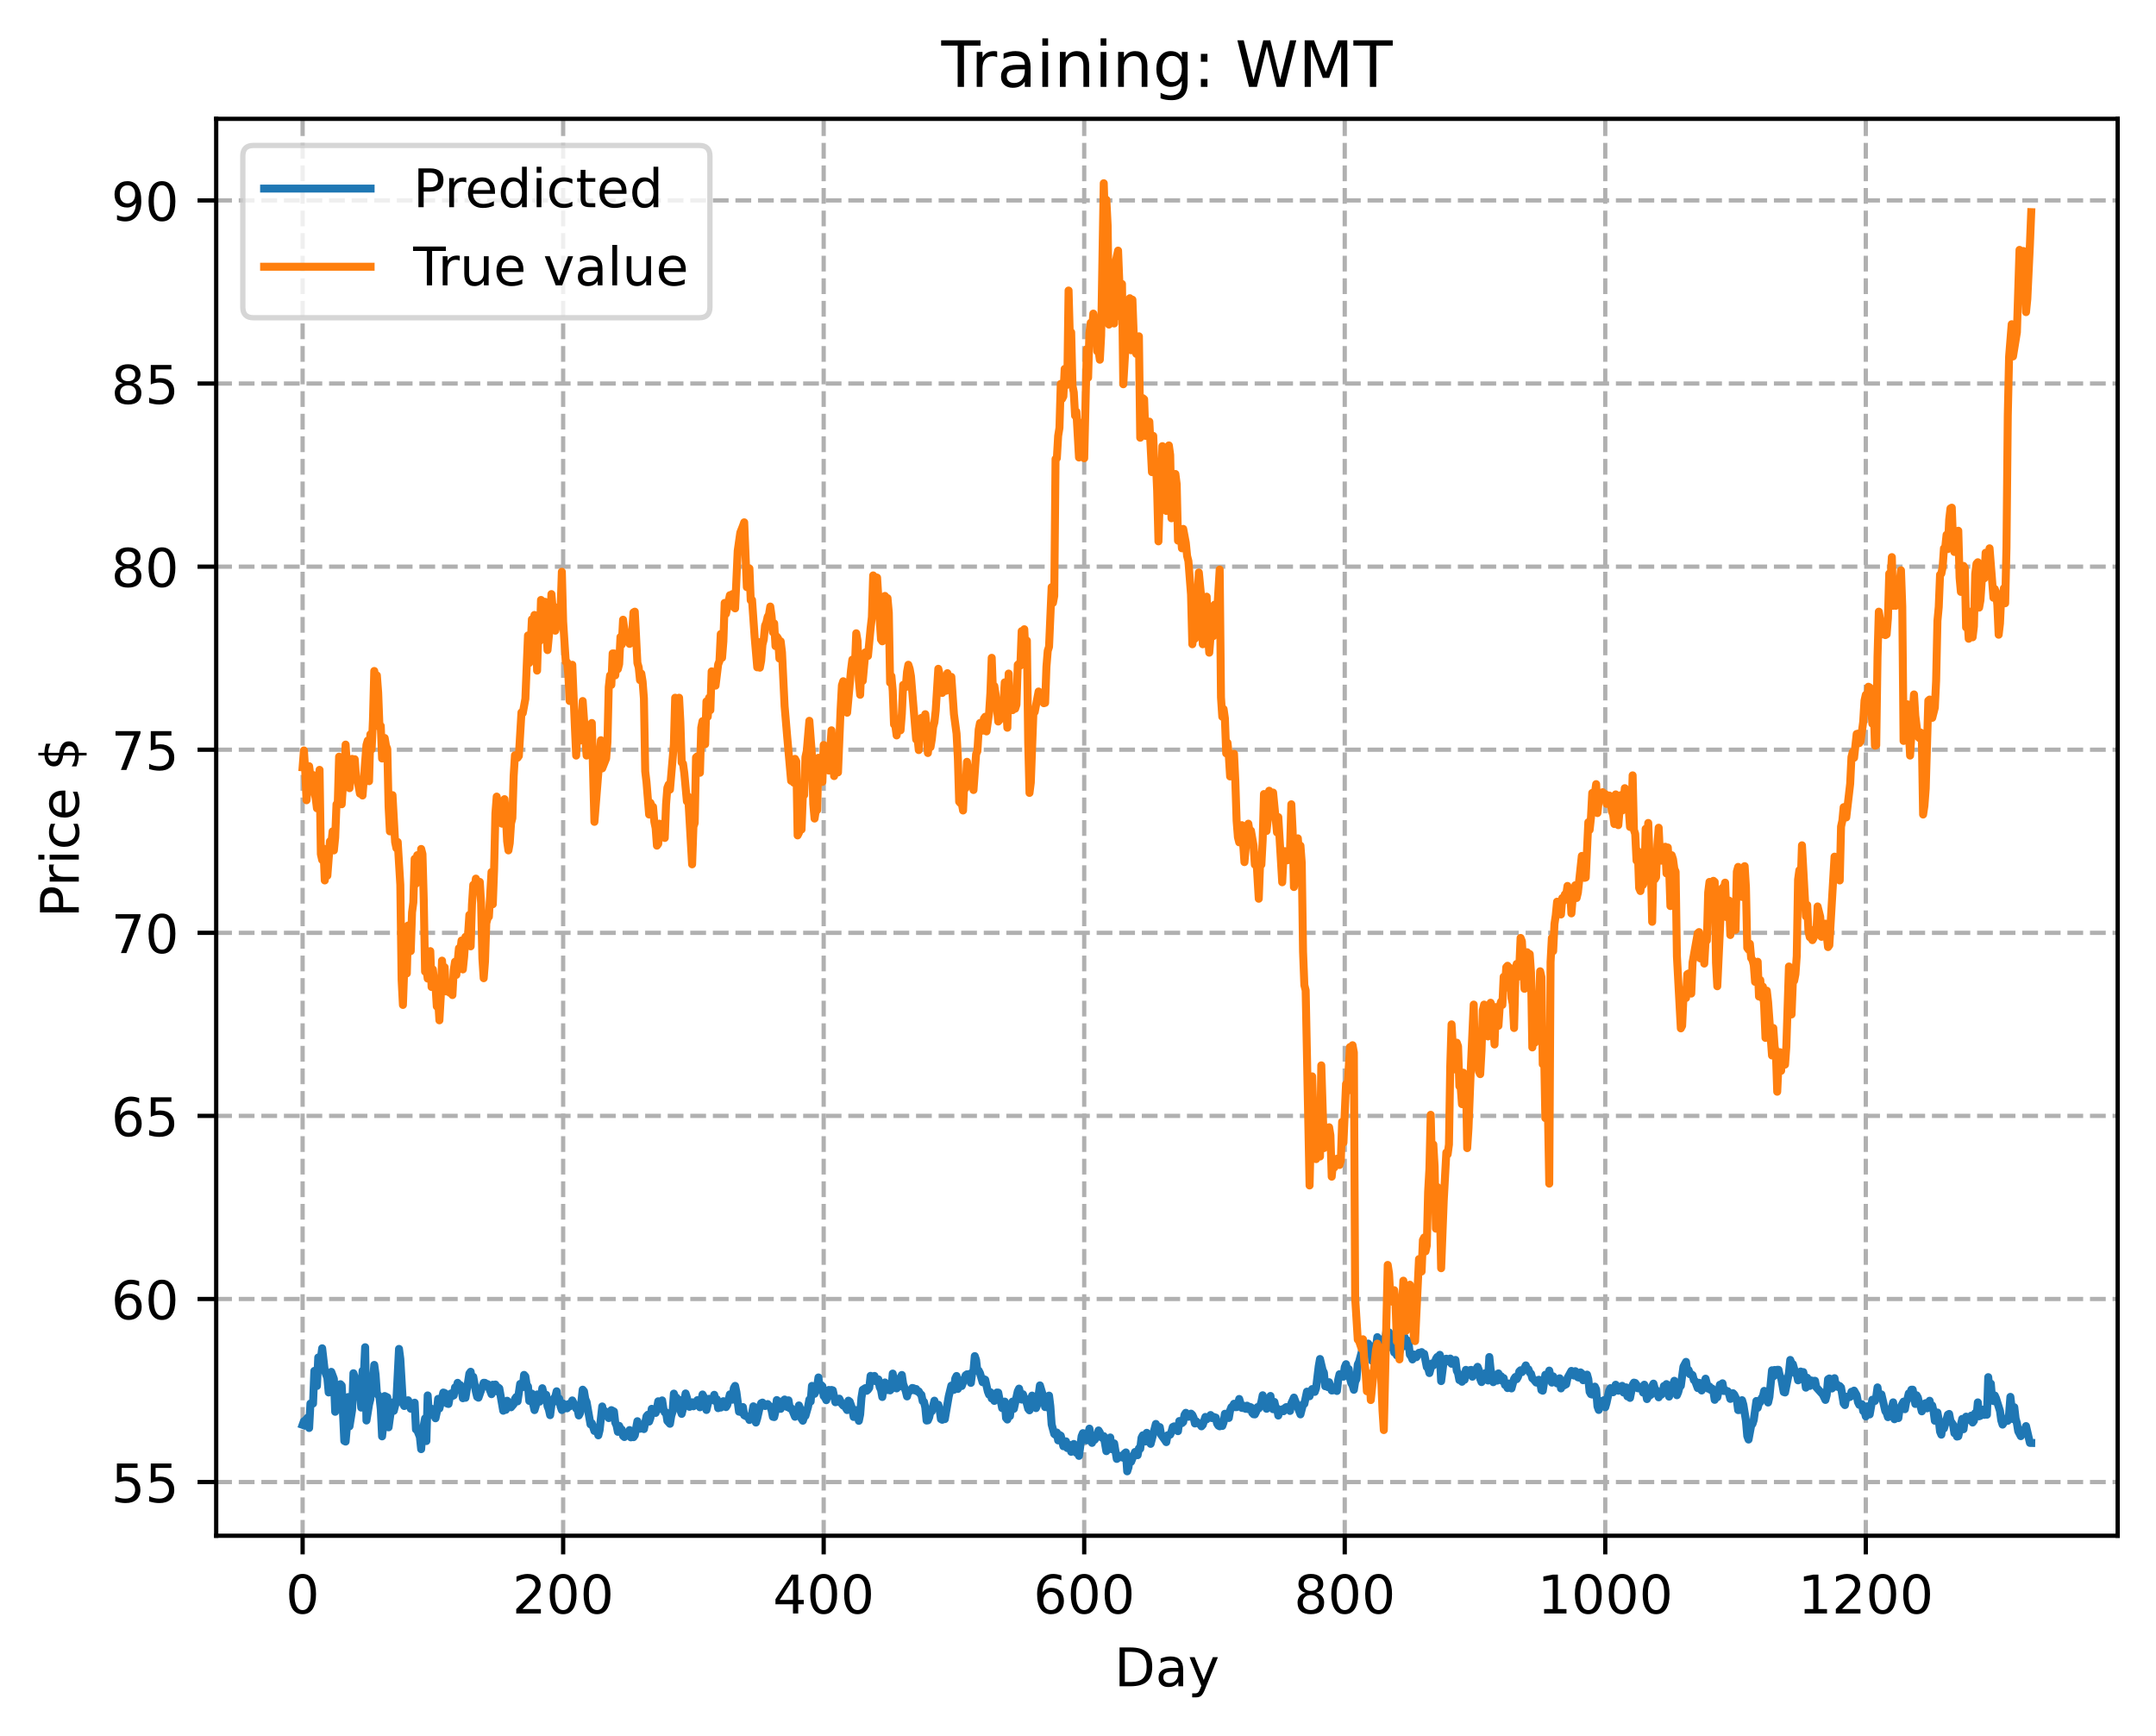 <?xml version="1.0" encoding="utf-8" standalone="no"?>
<!DOCTYPE svg PUBLIC "-//W3C//DTD SVG 1.1//EN"
  "http://www.w3.org/Graphics/SVG/1.1/DTD/svg11.dtd">
<!-- Created with matplotlib (https://matplotlib.org/) -->
<svg height="325.986pt" version="1.1" viewBox="0 0 404.923 325.986" width="404.923pt" xmlns="http://www.w3.org/2000/svg" xmlns:xlink="http://www.w3.org/1999/xlink">
 <defs>
  <style type="text/css">
*{stroke-linecap:butt;stroke-linejoin:round;}
  </style>
 </defs>
 <g id="figure_1">
  <g id="patch_1">
   <path d="M 0 325.986 
L 404.923 325.986 
L 404.923 0 
L 0 0 
z
" style="fill:#ffffff;"/>
  </g>
  <g id="axes_1">
   <g id="patch_2">
    <path d="M 40.603 288.43 
L 397.723 288.43 
L 397.723 22.318 
L 40.603 22.318 
z
" style="fill:#ffffff;"/>
   </g>
   <g id="matplotlib.axis_1">
    <g id="xtick_1">
     <g id="line2d_1">
      <path clip-path="url(#p2f60016565)" d="M 56.836 288.43 
L 56.836 22.318 
" style="fill:none;stroke:#b0b0b0;stroke-dasharray:2.96,1.28;stroke-dashoffset:0;stroke-width:0.8;"/>
     </g>
     <g id="line2d_2">
      <defs>
       <path d="M 0 0 
L 0 3.5 
" id="mcab0df9e19" style="stroke:#000000;stroke-width:0.8;"/>
      </defs>
      <g>
       <use style="stroke:#000000;stroke-width:0.8;" x="56.836" xlink:href="#mcab0df9e19" y="288.43"/>
      </g>
     </g>
     <g id="text_1">
      <!-- 0 -->
      <defs>
       <path d="M 31.781 66.406 
Q 24.172 66.406 20.328 58.906 
Q 16.5 51.422 16.5 36.375 
Q 16.5 21.391 20.328 13.891 
Q 24.172 6.391 31.781 6.391 
Q 39.453 6.391 43.281 13.891 
Q 47.125 21.391 47.125 36.375 
Q 47.125 51.422 43.281 58.906 
Q 39.453 66.406 31.781 66.406 
z
M 31.781 74.219 
Q 44.047 74.219 50.516 64.516 
Q 56.984 54.828 56.984 36.375 
Q 56.984 17.969 50.516 8.266 
Q 44.047 -1.422 31.781 -1.422 
Q 19.531 -1.422 13.062 8.266 
Q 6.594 17.969 6.594 36.375 
Q 6.594 54.828 13.062 64.516 
Q 19.531 74.219 31.781 74.219 
z
" id="DejaVuSans-48"/>
      </defs>
      <g transform="translate(53.655 303.029)scale(0.1 -0.1)">
       <use xlink:href="#DejaVuSans-48"/>
      </g>
     </g>
    </g>
    <g id="xtick_2">
     <g id="line2d_3">
      <path clip-path="url(#p2f60016565)" d="M 105.766 288.43 
L 105.766 22.318 
" style="fill:none;stroke:#b0b0b0;stroke-dasharray:2.96,1.28;stroke-dashoffset:0;stroke-width:0.8;"/>
     </g>
     <g id="line2d_4">
      <g>
       <use style="stroke:#000000;stroke-width:0.8;" x="105.766" xlink:href="#mcab0df9e19" y="288.43"/>
      </g>
     </g>
     <g id="text_2">
      <!-- 200 -->
      <defs>
       <path d="M 19.188 8.297 
L 53.609 8.297 
L 53.609 0 
L 7.328 0 
L 7.328 8.297 
Q 12.938 14.109 22.625 23.891 
Q 32.328 33.688 34.812 36.531 
Q 39.547 41.844 41.422 45.531 
Q 43.312 49.219 43.312 52.781 
Q 43.312 58.594 39.234 62.25 
Q 35.156 65.922 28.609 65.922 
Q 23.969 65.922 18.812 64.312 
Q 13.672 62.703 7.812 59.422 
L 7.812 69.391 
Q 13.766 71.781 18.938 73 
Q 24.125 74.219 28.422 74.219 
Q 39.75 74.219 46.484 68.547 
Q 53.219 62.891 53.219 53.422 
Q 53.219 48.922 51.531 44.891 
Q 49.859 40.875 45.406 35.406 
Q 44.188 33.984 37.641 27.219 
Q 31.109 20.453 19.188 8.297 
z
" id="DejaVuSans-50"/>
      </defs>
      <g transform="translate(96.223 303.029)scale(0.1 -0.1)">
       <use xlink:href="#DejaVuSans-50"/>
       <use x="63.623" xlink:href="#DejaVuSans-48"/>
       <use x="127.246" xlink:href="#DejaVuSans-48"/>
      </g>
     </g>
    </g>
    <g id="xtick_3">
     <g id="line2d_5">
      <path clip-path="url(#p2f60016565)" d="M 154.697 288.43 
L 154.697 22.318 
" style="fill:none;stroke:#b0b0b0;stroke-dasharray:2.96,1.28;stroke-dashoffset:0;stroke-width:0.8;"/>
     </g>
     <g id="line2d_6">
      <g>
       <use style="stroke:#000000;stroke-width:0.8;" x="154.697" xlink:href="#mcab0df9e19" y="288.43"/>
      </g>
     </g>
     <g id="text_3">
      <!-- 400 -->
      <defs>
       <path d="M 37.797 64.312 
L 12.891 25.391 
L 37.797 25.391 
z
M 35.203 72.906 
L 47.609 72.906 
L 47.609 25.391 
L 58.016 25.391 
L 58.016 17.188 
L 47.609 17.188 
L 47.609 0 
L 37.797 0 
L 37.797 17.188 
L 4.891 17.188 
L 4.891 26.703 
z
" id="DejaVuSans-52"/>
      </defs>
      <g transform="translate(145.153 303.029)scale(0.1 -0.1)">
       <use xlink:href="#DejaVuSans-52"/>
       <use x="63.623" xlink:href="#DejaVuSans-48"/>
       <use x="127.246" xlink:href="#DejaVuSans-48"/>
      </g>
     </g>
    </g>
    <g id="xtick_4">
     <g id="line2d_7">
      <path clip-path="url(#p2f60016565)" d="M 203.628 288.43 
L 203.628 22.318 
" style="fill:none;stroke:#b0b0b0;stroke-dasharray:2.96,1.28;stroke-dashoffset:0;stroke-width:0.8;"/>
     </g>
     <g id="line2d_8">
      <g>
       <use style="stroke:#000000;stroke-width:0.8;" x="203.628" xlink:href="#mcab0df9e19" y="288.43"/>
      </g>
     </g>
     <g id="text_4">
      <!-- 600 -->
      <defs>
       <path d="M 33.016 40.375 
Q 26.375 40.375 22.484 35.828 
Q 18.609 31.297 18.609 23.391 
Q 18.609 15.531 22.484 10.953 
Q 26.375 6.391 33.016 6.391 
Q 39.656 6.391 43.531 10.953 
Q 47.406 15.531 47.406 23.391 
Q 47.406 31.297 43.531 35.828 
Q 39.656 40.375 33.016 40.375 
z
M 52.594 71.297 
L 52.594 62.312 
Q 48.875 64.062 45.094 64.984 
Q 41.312 65.922 37.594 65.922 
Q 27.828 65.922 22.672 59.328 
Q 17.531 52.734 16.797 39.406 
Q 19.672 43.656 24.016 45.922 
Q 28.375 48.188 33.594 48.188 
Q 44.578 48.188 50.953 41.516 
Q 57.328 34.859 57.328 23.391 
Q 57.328 12.156 50.688 5.359 
Q 44.047 -1.422 33.016 -1.422 
Q 20.359 -1.422 13.672 8.266 
Q 6.984 17.969 6.984 36.375 
Q 6.984 53.656 15.188 63.938 
Q 23.391 74.219 37.203 74.219 
Q 40.922 74.219 44.703 73.484 
Q 48.484 72.75 52.594 71.297 
z
" id="DejaVuSans-54"/>
      </defs>
      <g transform="translate(194.084 303.029)scale(0.1 -0.1)">
       <use xlink:href="#DejaVuSans-54"/>
       <use x="63.623" xlink:href="#DejaVuSans-48"/>
       <use x="127.246" xlink:href="#DejaVuSans-48"/>
      </g>
     </g>
    </g>
    <g id="xtick_5">
     <g id="line2d_9">
      <path clip-path="url(#p2f60016565)" d="M 252.558 288.43 
L 252.558 22.318 
" style="fill:none;stroke:#b0b0b0;stroke-dasharray:2.96,1.28;stroke-dashoffset:0;stroke-width:0.8;"/>
     </g>
     <g id="line2d_10">
      <g>
       <use style="stroke:#000000;stroke-width:0.8;" x="252.558" xlink:href="#mcab0df9e19" y="288.43"/>
      </g>
     </g>
     <g id="text_5">
      <!-- 800 -->
      <defs>
       <path d="M 31.781 34.625 
Q 24.75 34.625 20.719 30.859 
Q 16.703 27.094 16.703 20.516 
Q 16.703 13.922 20.719 10.156 
Q 24.75 6.391 31.781 6.391 
Q 38.812 6.391 42.859 10.172 
Q 46.922 13.969 46.922 20.516 
Q 46.922 27.094 42.891 30.859 
Q 38.875 34.625 31.781 34.625 
z
M 21.922 38.812 
Q 15.578 40.375 12.031 44.719 
Q 8.5 49.078 8.5 55.328 
Q 8.5 64.062 14.719 69.141 
Q 20.953 74.219 31.781 74.219 
Q 42.672 74.219 48.875 69.141 
Q 55.078 64.062 55.078 55.328 
Q 55.078 49.078 51.531 44.719 
Q 48 40.375 41.703 38.812 
Q 48.828 37.156 52.797 32.312 
Q 56.781 27.484 56.781 20.516 
Q 56.781 9.906 50.312 4.234 
Q 43.844 -1.422 31.781 -1.422 
Q 19.734 -1.422 13.25 4.234 
Q 6.781 9.906 6.781 20.516 
Q 6.781 27.484 10.781 32.312 
Q 14.797 37.156 21.922 38.812 
z
M 18.312 54.391 
Q 18.312 48.734 21.844 45.562 
Q 25.391 42.391 31.781 42.391 
Q 38.141 42.391 41.719 45.562 
Q 45.312 48.734 45.312 54.391 
Q 45.312 60.062 41.719 63.234 
Q 38.141 66.406 31.781 66.406 
Q 25.391 66.406 21.844 63.234 
Q 18.312 60.062 18.312 54.391 
z
" id="DejaVuSans-56"/>
      </defs>
      <g transform="translate(243.015 303.029)scale(0.1 -0.1)">
       <use xlink:href="#DejaVuSans-56"/>
       <use x="63.623" xlink:href="#DejaVuSans-48"/>
       <use x="127.246" xlink:href="#DejaVuSans-48"/>
      </g>
     </g>
    </g>
    <g id="xtick_6">
     <g id="line2d_11">
      <path clip-path="url(#p2f60016565)" d="M 301.489 288.43 
L 301.489 22.318 
" style="fill:none;stroke:#b0b0b0;stroke-dasharray:2.96,1.28;stroke-dashoffset:0;stroke-width:0.8;"/>
     </g>
     <g id="line2d_12">
      <g>
       <use style="stroke:#000000;stroke-width:0.8;" x="301.489" xlink:href="#mcab0df9e19" y="288.43"/>
      </g>
     </g>
     <g id="text_6">
      <!-- 1000 -->
      <defs>
       <path d="M 12.406 8.297 
L 28.516 8.297 
L 28.516 63.922 
L 10.984 60.406 
L 10.984 69.391 
L 28.422 72.906 
L 38.281 72.906 
L 38.281 8.297 
L 54.391 8.297 
L 54.391 0 
L 12.406 0 
z
" id="DejaVuSans-49"/>
      </defs>
      <g transform="translate(288.764 303.029)scale(0.1 -0.1)">
       <use xlink:href="#DejaVuSans-49"/>
       <use x="63.623" xlink:href="#DejaVuSans-48"/>
       <use x="127.246" xlink:href="#DejaVuSans-48"/>
       <use x="190.869" xlink:href="#DejaVuSans-48"/>
      </g>
     </g>
    </g>
    <g id="xtick_7">
     <g id="line2d_13">
      <path clip-path="url(#p2f60016565)" d="M 350.419 288.43 
L 350.419 22.318 
" style="fill:none;stroke:#b0b0b0;stroke-dasharray:2.96,1.28;stroke-dashoffset:0;stroke-width:0.8;"/>
     </g>
     <g id="line2d_14">
      <g>
       <use style="stroke:#000000;stroke-width:0.8;" x="350.419" xlink:href="#mcab0df9e19" y="288.43"/>
      </g>
     </g>
     <g id="text_7">
      <!-- 1200 -->
      <g transform="translate(337.694 303.029)scale(0.1 -0.1)">
       <use xlink:href="#DejaVuSans-49"/>
       <use x="63.623" xlink:href="#DejaVuSans-50"/>
       <use x="127.246" xlink:href="#DejaVuSans-48"/>
       <use x="190.869" xlink:href="#DejaVuSans-48"/>
      </g>
     </g>
    </g>
    <g id="text_8">
     <!-- Day -->
     <defs>
      <path d="M 19.672 64.797 
L 19.672 8.109 
L 31.594 8.109 
Q 46.688 8.109 53.688 14.938 
Q 60.688 21.781 60.688 36.531 
Q 60.688 51.172 53.688 57.984 
Q 46.688 64.797 31.594 64.797 
z
M 9.812 72.906 
L 30.078 72.906 
Q 51.266 72.906 61.172 64.094 
Q 71.094 55.281 71.094 36.531 
Q 71.094 17.672 61.125 8.828 
Q 51.172 0 30.078 0 
L 9.812 0 
z
" id="DejaVuSans-68"/>
      <path d="M 34.281 27.484 
Q 23.391 27.484 19.188 25 
Q 14.984 22.516 14.984 16.5 
Q 14.984 11.719 18.141 8.906 
Q 21.297 6.109 26.703 6.109 
Q 34.188 6.109 38.703 11.406 
Q 43.219 16.703 43.219 25.484 
L 43.219 27.484 
z
M 52.203 31.203 
L 52.203 0 
L 43.219 0 
L 43.219 8.297 
Q 40.141 3.328 35.547 0.953 
Q 30.953 -1.422 24.312 -1.422 
Q 15.922 -1.422 10.953 3.297 
Q 6 8.016 6 15.922 
Q 6 25.141 12.172 29.828 
Q 18.359 34.516 30.609 34.516 
L 43.219 34.516 
L 43.219 35.406 
Q 43.219 41.609 39.141 45 
Q 35.062 48.391 27.688 48.391 
Q 23 48.391 18.547 47.266 
Q 14.109 46.141 10.016 43.891 
L 10.016 52.203 
Q 14.938 54.109 19.578 55.047 
Q 24.219 56 28.609 56 
Q 40.484 56 46.344 49.844 
Q 52.203 43.703 52.203 31.203 
z
" id="DejaVuSans-97"/>
      <path d="M 32.172 -5.078 
Q 28.375 -14.844 24.75 -17.812 
Q 21.141 -20.797 15.094 -20.797 
L 7.906 -20.797 
L 7.906 -13.281 
L 13.188 -13.281 
Q 16.891 -13.281 18.938 -11.516 
Q 21 -9.766 23.484 -3.219 
L 25.094 0.875 
L 2.984 54.688 
L 12.5 54.688 
L 29.594 11.922 
L 46.688 54.688 
L 56.203 54.688 
z
" id="DejaVuSans-121"/>
     </defs>
     <g transform="translate(209.29 316.707)scale(0.1 -0.1)">
      <use xlink:href="#DejaVuSans-68"/>
      <use x="77.002" xlink:href="#DejaVuSans-97"/>
      <use x="138.281" xlink:href="#DejaVuSans-121"/>
     </g>
    </g>
   </g>
   <g id="matplotlib.axis_2">
    <g id="ytick_1">
     <g id="line2d_15">
      <path clip-path="url(#p2f60016565)" d="M 40.603 278.354 
L 397.723 278.354 
" style="fill:none;stroke:#b0b0b0;stroke-dasharray:2.96,1.28;stroke-dashoffset:0;stroke-width:0.8;"/>
     </g>
     <g id="line2d_16">
      <defs>
       <path d="M 0 0 
L -3.5 0 
" id="m6faf0a48d0" style="stroke:#000000;stroke-width:0.8;"/>
      </defs>
      <g>
       <use style="stroke:#000000;stroke-width:0.8;" x="40.603" xlink:href="#m6faf0a48d0" y="278.354"/>
      </g>
     </g>
     <g id="text_9">
      <!-- 55 -->
      <defs>
       <path d="M 10.797 72.906 
L 49.516 72.906 
L 49.516 64.594 
L 19.828 64.594 
L 19.828 46.734 
Q 21.969 47.469 24.109 47.828 
Q 26.266 48.188 28.422 48.188 
Q 40.625 48.188 47.75 41.5 
Q 54.891 34.812 54.891 23.391 
Q 54.891 11.625 47.562 5.094 
Q 40.234 -1.422 26.906 -1.422 
Q 22.312 -1.422 17.547 -0.641 
Q 12.797 0.141 7.719 1.703 
L 7.719 11.625 
Q 12.109 9.234 16.797 8.062 
Q 21.484 6.891 26.703 6.891 
Q 35.156 6.891 40.078 11.328 
Q 45.016 15.766 45.016 23.391 
Q 45.016 31 40.078 35.438 
Q 35.156 39.891 26.703 39.891 
Q 22.75 39.891 18.812 39.016 
Q 14.891 38.141 10.797 36.281 
z
" id="DejaVuSans-53"/>
      </defs>
      <g transform="translate(20.878 282.153)scale(0.1 -0.1)">
       <use xlink:href="#DejaVuSans-53"/>
       <use x="63.623" xlink:href="#DejaVuSans-53"/>
      </g>
     </g>
    </g>
    <g id="ytick_2">
     <g id="line2d_17">
      <path clip-path="url(#p2f60016565)" d="M 40.603 243.967 
L 397.723 243.967 
" style="fill:none;stroke:#b0b0b0;stroke-dasharray:2.96,1.28;stroke-dashoffset:0;stroke-width:0.8;"/>
     </g>
     <g id="line2d_18">
      <g>
       <use style="stroke:#000000;stroke-width:0.8;" x="40.603" xlink:href="#m6faf0a48d0" y="243.967"/>
      </g>
     </g>
     <g id="text_10">
      <!-- 60 -->
      <g transform="translate(20.878 247.766)scale(0.1 -0.1)">
       <use xlink:href="#DejaVuSans-54"/>
       <use x="63.623" xlink:href="#DejaVuSans-48"/>
      </g>
     </g>
    </g>
    <g id="ytick_3">
     <g id="line2d_19">
      <path clip-path="url(#p2f60016565)" d="M 40.603 209.58 
L 397.723 209.58 
" style="fill:none;stroke:#b0b0b0;stroke-dasharray:2.96,1.28;stroke-dashoffset:0;stroke-width:0.8;"/>
     </g>
     <g id="line2d_20">
      <g>
       <use style="stroke:#000000;stroke-width:0.8;" x="40.603" xlink:href="#m6faf0a48d0" y="209.58"/>
      </g>
     </g>
     <g id="text_11">
      <!-- 65 -->
      <g transform="translate(20.878 213.379)scale(0.1 -0.1)">
       <use xlink:href="#DejaVuSans-54"/>
       <use x="63.623" xlink:href="#DejaVuSans-53"/>
      </g>
     </g>
    </g>
    <g id="ytick_4">
     <g id="line2d_21">
      <path clip-path="url(#p2f60016565)" d="M 40.603 175.194 
L 397.723 175.194 
" style="fill:none;stroke:#b0b0b0;stroke-dasharray:2.96,1.28;stroke-dashoffset:0;stroke-width:0.8;"/>
     </g>
     <g id="line2d_22">
      <g>
       <use style="stroke:#000000;stroke-width:0.8;" x="40.603" xlink:href="#m6faf0a48d0" y="175.194"/>
      </g>
     </g>
     <g id="text_12">
      <!-- 70 -->
      <defs>
       <path d="M 8.203 72.906 
L 55.078 72.906 
L 55.078 68.703 
L 28.609 0 
L 18.312 0 
L 43.219 64.594 
L 8.203 64.594 
z
" id="DejaVuSans-55"/>
      </defs>
      <g transform="translate(20.878 178.993)scale(0.1 -0.1)">
       <use xlink:href="#DejaVuSans-55"/>
       <use x="63.623" xlink:href="#DejaVuSans-48"/>
      </g>
     </g>
    </g>
    <g id="ytick_5">
     <g id="line2d_23">
      <path clip-path="url(#p2f60016565)" d="M 40.603 140.807 
L 397.723 140.807 
" style="fill:none;stroke:#b0b0b0;stroke-dasharray:2.96,1.28;stroke-dashoffset:0;stroke-width:0.8;"/>
     </g>
     <g id="line2d_24">
      <g>
       <use style="stroke:#000000;stroke-width:0.8;" x="40.603" xlink:href="#m6faf0a48d0" y="140.807"/>
      </g>
     </g>
     <g id="text_13">
      <!-- 75 -->
      <g transform="translate(20.878 144.606)scale(0.1 -0.1)">
       <use xlink:href="#DejaVuSans-55"/>
       <use x="63.623" xlink:href="#DejaVuSans-53"/>
      </g>
     </g>
    </g>
    <g id="ytick_6">
     <g id="line2d_25">
      <path clip-path="url(#p2f60016565)" d="M 40.603 106.42 
L 397.723 106.42 
" style="fill:none;stroke:#b0b0b0;stroke-dasharray:2.96,1.28;stroke-dashoffset:0;stroke-width:0.8;"/>
     </g>
     <g id="line2d_26">
      <g>
       <use style="stroke:#000000;stroke-width:0.8;" x="40.603" xlink:href="#m6faf0a48d0" y="106.42"/>
      </g>
     </g>
     <g id="text_14">
      <!-- 80 -->
      <g transform="translate(20.878 110.219)scale(0.1 -0.1)">
       <use xlink:href="#DejaVuSans-56"/>
       <use x="63.623" xlink:href="#DejaVuSans-48"/>
      </g>
     </g>
    </g>
    <g id="ytick_7">
     <g id="line2d_27">
      <path clip-path="url(#p2f60016565)" d="M 40.603 72.033 
L 397.723 72.033 
" style="fill:none;stroke:#b0b0b0;stroke-dasharray:2.96,1.28;stroke-dashoffset:0;stroke-width:0.8;"/>
     </g>
     <g id="line2d_28">
      <g>
       <use style="stroke:#000000;stroke-width:0.8;" x="40.603" xlink:href="#m6faf0a48d0" y="72.033"/>
      </g>
     </g>
     <g id="text_15">
      <!-- 85 -->
      <g transform="translate(20.878 75.832)scale(0.1 -0.1)">
       <use xlink:href="#DejaVuSans-56"/>
       <use x="63.623" xlink:href="#DejaVuSans-53"/>
      </g>
     </g>
    </g>
    <g id="ytick_8">
     <g id="line2d_29">
      <path clip-path="url(#p2f60016565)" d="M 40.603 37.646 
L 397.723 37.646 
" style="fill:none;stroke:#b0b0b0;stroke-dasharray:2.96,1.28;stroke-dashoffset:0;stroke-width:0.8;"/>
     </g>
     <g id="line2d_30">
      <g>
       <use style="stroke:#000000;stroke-width:0.8;" x="40.603" xlink:href="#m6faf0a48d0" y="37.646"/>
      </g>
     </g>
     <g id="text_16">
      <!-- 90 -->
      <defs>
       <path d="M 10.984 1.516 
L 10.984 10.5 
Q 14.703 8.734 18.5 7.812 
Q 22.312 6.891 25.984 6.891 
Q 35.75 6.891 40.891 13.453 
Q 46.047 20.016 46.781 33.406 
Q 43.953 29.203 39.594 26.953 
Q 35.25 24.703 29.984 24.703 
Q 19.047 24.703 12.672 31.312 
Q 6.297 37.938 6.297 49.422 
Q 6.297 60.641 12.938 67.422 
Q 19.578 74.219 30.609 74.219 
Q 43.266 74.219 49.922 64.516 
Q 56.594 54.828 56.594 36.375 
Q 56.594 19.141 48.406 8.859 
Q 40.234 -1.422 26.422 -1.422 
Q 22.703 -1.422 18.891 -0.688 
Q 15.094 0.047 10.984 1.516 
z
M 30.609 32.422 
Q 37.25 32.422 41.125 36.953 
Q 45.016 41.5 45.016 49.422 
Q 45.016 57.281 41.125 61.844 
Q 37.25 66.406 30.609 66.406 
Q 23.969 66.406 20.094 61.844 
Q 16.219 57.281 16.219 49.422 
Q 16.219 41.5 20.094 36.953 
Q 23.969 32.422 30.609 32.422 
z
" id="DejaVuSans-57"/>
      </defs>
      <g transform="translate(20.878 41.446)scale(0.1 -0.1)">
       <use xlink:href="#DejaVuSans-57"/>
       <use x="63.623" xlink:href="#DejaVuSans-48"/>
      </g>
     </g>
    </g>
    <g id="text_17">
     <!-- Price $ -->
     <defs>
      <path d="M 19.672 64.797 
L 19.672 37.406 
L 32.078 37.406 
Q 38.969 37.406 42.719 40.969 
Q 46.484 44.531 46.484 51.125 
Q 46.484 57.672 42.719 61.234 
Q 38.969 64.797 32.078 64.797 
z
M 9.812 72.906 
L 32.078 72.906 
Q 44.344 72.906 50.609 67.359 
Q 56.891 61.812 56.891 51.125 
Q 56.891 40.328 50.609 34.812 
Q 44.344 29.297 32.078 29.297 
L 19.672 29.297 
L 19.672 0 
L 9.812 0 
z
" id="DejaVuSans-80"/>
      <path d="M 41.109 46.297 
Q 39.594 47.172 37.812 47.578 
Q 36.031 48 33.891 48 
Q 26.266 48 22.188 43.047 
Q 18.109 38.094 18.109 28.812 
L 18.109 0 
L 9.078 0 
L 9.078 54.688 
L 18.109 54.688 
L 18.109 46.188 
Q 20.953 51.172 25.484 53.578 
Q 30.031 56 36.531 56 
Q 37.453 56 38.578 55.875 
Q 39.703 55.766 41.062 55.516 
z
" id="DejaVuSans-114"/>
      <path d="M 9.422 54.688 
L 18.406 54.688 
L 18.406 0 
L 9.422 0 
z
M 9.422 75.984 
L 18.406 75.984 
L 18.406 64.594 
L 9.422 64.594 
z
" id="DejaVuSans-105"/>
      <path d="M 48.781 52.594 
L 48.781 44.188 
Q 44.969 46.297 41.141 47.344 
Q 37.312 48.391 33.406 48.391 
Q 24.656 48.391 19.812 42.844 
Q 14.984 37.312 14.984 27.297 
Q 14.984 17.281 19.812 11.734 
Q 24.656 6.203 33.406 6.203 
Q 37.312 6.203 41.141 7.25 
Q 44.969 8.297 48.781 10.406 
L 48.781 2.094 
Q 45.016 0.344 40.984 -0.531 
Q 36.969 -1.422 32.422 -1.422 
Q 20.062 -1.422 12.781 6.344 
Q 5.516 14.109 5.516 27.297 
Q 5.516 40.672 12.859 48.328 
Q 20.219 56 33.016 56 
Q 37.156 56 41.109 55.141 
Q 45.062 54.297 48.781 52.594 
z
" id="DejaVuSans-99"/>
      <path d="M 56.203 29.594 
L 56.203 25.203 
L 14.891 25.203 
Q 15.484 15.922 20.484 11.062 
Q 25.484 6.203 34.422 6.203 
Q 39.594 6.203 44.453 7.469 
Q 49.312 8.734 54.109 11.281 
L 54.109 2.781 
Q 49.266 0.734 44.188 -0.344 
Q 39.109 -1.422 33.891 -1.422 
Q 20.797 -1.422 13.156 6.188 
Q 5.516 13.812 5.516 26.812 
Q 5.516 40.234 12.766 48.109 
Q 20.016 56 32.328 56 
Q 43.359 56 49.781 48.891 
Q 56.203 41.797 56.203 29.594 
z
M 47.219 32.234 
Q 47.125 39.594 43.094 43.984 
Q 39.062 48.391 32.422 48.391 
Q 24.906 48.391 20.391 44.141 
Q 15.875 39.891 15.188 32.172 
z
" id="DejaVuSans-101"/>
      <path id="DejaVuSans-32"/>
      <path d="M 33.797 -14.703 
L 28.906 -14.703 
L 28.859 0 
Q 23.734 0.094 18.609 1.188 
Q 13.484 2.297 8.297 4.5 
L 8.297 13.281 
Q 13.281 10.156 18.375 8.562 
Q 23.484 6.984 28.906 6.938 
L 28.906 29.203 
Q 18.109 30.953 13.203 35.156 
Q 8.297 39.359 8.297 46.688 
Q 8.297 54.641 13.625 59.219 
Q 18.953 63.812 28.906 64.5 
L 28.906 75.984 
L 33.797 75.984 
L 33.797 64.656 
Q 38.328 64.453 42.578 63.688 
Q 46.828 62.938 50.875 61.625 
L 50.875 53.078 
Q 46.828 55.125 42.547 56.25 
Q 38.281 57.375 33.797 57.562 
L 33.797 36.719 
Q 44.875 35.016 50.094 30.609 
Q 55.328 26.219 55.328 18.609 
Q 55.328 10.359 49.781 5.594 
Q 44.234 0.828 33.797 0.094 
z
M 28.906 37.594 
L 28.906 57.625 
Q 23.25 56.984 20.266 54.391 
Q 17.281 51.812 17.281 47.516 
Q 17.281 43.312 20.031 40.969 
Q 22.797 38.625 28.906 37.594 
z
M 33.797 28.219 
L 33.797 7.078 
Q 39.984 7.906 43.141 10.594 
Q 46.297 13.281 46.297 17.672 
Q 46.297 21.969 43.281 24.5 
Q 40.281 27.047 33.797 28.219 
z
" id="DejaVuSans-36"/>
     </defs>
     <g transform="translate(14.798 172.342)rotate(-90)scale(0.1 -0.1)">
      <use xlink:href="#DejaVuSans-80"/>
      <use x="58.553" xlink:href="#DejaVuSans-114"/>
      <use x="99.666" xlink:href="#DejaVuSans-105"/>
      <use x="127.449" xlink:href="#DejaVuSans-99"/>
      <use x="182.43" xlink:href="#DejaVuSans-101"/>
      <use x="243.953" xlink:href="#DejaVuSans-32"/>
      <use x="275.74" xlink:href="#DejaVuSans-36"/>
     </g>
    </g>
   </g>
   <g id="line2d_31">
    <path clip-path="url(#p2f60016565)" d="M 56.836 267.607 
L 57.081 266.921 
L 57.325 266.782 
L 57.814 266.215 
L 58.059 268.197 
L 58.304 263.603 
L 58.548 263.711 
L 58.793 263.609 
L 59.038 257.471 
L 59.527 260.303 
L 59.772 254.948 
L 60.016 257.05 
L 60.506 253.228 
L 60.995 257.46 
L 61.484 258.794 
L 61.729 261.524 
L 61.974 261.455 
L 62.218 257.653 
L 62.708 258.973 
L 62.952 265.156 
L 63.441 262.744 
L 63.686 264.441 
L 63.931 259.971 
L 64.175 260.225 
L 64.665 270.629 
L 64.909 270.748 
L 65.154 267.976 
L 65.399 262.381 
L 65.643 267.883 
L 66.133 264.796 
L 66.377 257.91 
L 66.867 259.354 
L 67.111 259.729 
L 67.356 262.383 
L 67.601 261.922 
L 67.845 264.369 
L 68.09 257.457 
L 68.335 258.198 
L 68.579 253.025 
L 68.824 266.792 
L 69.313 263.784 
L 69.558 262.8 
L 69.802 258.688 
L 70.047 259.321 
L 70.292 256.347 
L 70.536 258.151 
L 70.781 261.662 
L 71.27 262.376 
L 71.515 264.663 
L 71.76 269.77 
L 72.004 267.482 
L 72.249 262.193 
L 72.738 262.43 
L 72.983 268.072 
L 73.472 264.546 
L 73.717 263.395 
L 73.962 264.975 
L 74.451 263.031 
L 74.94 253.343 
L 75.185 255.221 
L 75.674 263.619 
L 75.919 264.073 
L 76.163 263.828 
L 76.653 262.986 
L 76.897 263.465 
L 77.142 264.582 
L 77.387 264.011 
L 77.631 264.184 
L 77.876 263.441 
L 78.121 268.472 
L 78.365 268.629 
L 78.855 269.86 
L 79.099 272.171 
L 79.344 269.001 
L 79.833 266.39 
L 80.078 270.65 
L 80.323 262.076 
L 80.567 265.84 
L 80.812 264.573 
L 81.056 264.588 
L 81.79 266.371 
L 82.035 265.245 
L 82.28 262.728 
L 82.524 264.537 
L 83.258 261.537 
L 83.503 261.612 
L 83.748 261.812 
L 83.992 263.616 
L 84.237 263.683 
L 84.482 262.33 
L 84.726 261.704 
L 84.971 262.186 
L 85.216 262.076 
L 85.46 260.568 
L 85.705 260.705 
L 85.95 259.712 
L 86.194 261.054 
L 86.439 260.129 
L 86.684 260.853 
L 86.928 262.608 
L 87.173 261.419 
L 87.417 262.525 
L 87.907 259.567 
L 88.151 257.973 
L 88.396 257.632 
L 88.641 259.428 
L 88.885 258.58 
L 89.375 261.357 
L 89.619 262.358 
L 89.864 262.507 
L 90.843 259.701 
L 91.087 259.719 
L 91.332 259.921 
L 91.577 259.956 
L 92.311 261.847 
L 92.555 260.068 
L 92.8 261.19 
L 93.044 260.034 
L 93.289 261.302 
L 93.534 260.554 
L 93.778 260.752 
L 94.512 264.957 
L 94.757 264.67 
L 95.002 264.787 
L 95.246 263.078 
L 95.491 264.024 
L 95.736 263.914 
L 95.98 264.306 
L 96.47 263.728 
L 96.714 262.722 
L 96.959 262.375 
L 97.204 263.2 
L 97.693 259.913 
L 97.938 259.933 
L 98.182 260.528 
L 98.427 258.222 
L 98.672 258.509 
L 98.916 260.06 
L 99.161 260.391 
L 99.405 263.111 
L 99.65 261.768 
L 99.895 261.738 
L 100.139 263.749 
L 100.384 264.836 
L 100.629 264.03 
L 100.873 261.899 
L 101.118 261.898 
L 101.363 263.249 
L 101.607 262.622 
L 101.852 260.724 
L 102.341 262.754 
L 102.586 261.963 
L 102.831 264.097 
L 103.075 264.71 
L 103.32 265.785 
L 103.565 263.865 
L 104.054 262.581 
L 104.299 262.313 
L 104.543 261.303 
L 104.788 263.291 
L 105.032 262.691 
L 105.277 264.145 
L 105.522 264.823 
L 105.766 263.601 
L 106.011 264.532 
L 106.256 263.935 
L 106.5 264.504 
L 106.745 263.706 
L 106.99 264.139 
L 107.479 263.019 
L 108.213 264.543 
L 108.458 264.625 
L 108.702 265.846 
L 108.947 265.394 
L 109.436 261.002 
L 109.681 261.302 
L 109.926 262.75 
L 110.17 263.31 
L 110.904 267.52 
L 111.149 267.292 
L 111.638 268.754 
L 111.883 268.788 
L 112.127 268.579 
L 112.372 269.577 
L 112.617 268.591 
L 113.106 264.149 
L 113.351 265.606 
L 113.595 265.01 
L 113.84 265.929 
L 114.085 265.537 
L 114.329 266.334 
L 114.574 266.058 
L 114.819 264.842 
L 115.308 265.099 
L 115.553 267.204 
L 115.797 267.701 
L 116.042 268.918 
L 116.287 267.792 
L 116.531 268.331 
L 116.776 268.478 
L 117.02 269.682 
L 117.265 269.894 
L 117.51 269.309 
L 117.754 269.164 
L 117.999 269.326 
L 118.244 268.584 
L 118.488 269.956 
L 118.733 269.148 
L 118.978 269.922 
L 119.222 269.57 
L 119.712 266.92 
L 120.201 268.341 
L 120.69 267.844 
L 120.935 268.401 
L 121.424 266.005 
L 121.669 265.712 
L 121.914 266.997 
L 122.158 266.304 
L 122.403 264.594 
L 122.648 264.701 
L 123.137 265.367 
L 123.381 264.52 
L 123.626 263.179 
L 123.871 264.635 
L 124.115 263.382 
L 124.36 263.014 
L 124.605 264.636 
L 124.849 265.277 
L 125.094 265.265 
L 125.339 266.865 
L 125.828 267.407 
L 126.073 265.911 
L 126.317 265.142 
L 126.562 261.737 
L 126.807 262.495 
L 127.051 262.496 
L 127.296 263.324 
L 127.541 262.895 
L 127.785 264.903 
L 128.03 265.551 
L 128.275 264.544 
L 128.764 261.707 
L 129.008 262.475 
L 129.253 263.715 
L 129.498 264.226 
L 129.742 263.421 
L 129.987 263.369 
L 130.232 264.121 
L 130.721 263.379 
L 130.966 262.967 
L 131.455 264.309 
L 131.944 261.901 
L 132.434 262.84 
L 132.678 264.814 
L 133.168 262.714 
L 133.412 263.04 
L 133.657 262.689 
L 133.902 262.952 
L 134.146 261.961 
L 134.391 263.192 
L 134.636 262.791 
L 134.88 264.472 
L 135.125 263.899 
L 135.369 264.361 
L 135.859 263.161 
L 136.103 263.291 
L 136.348 264.273 
L 136.593 263.865 
L 137.082 261.879 
L 137.327 262.066 
L 137.571 262.885 
L 137.816 260.71 
L 138.061 260.287 
L 138.305 261.451 
L 138.795 265.131 
L 139.039 264.77 
L 139.284 265.279 
L 139.529 264.263 
L 139.773 265.802 
L 140.263 266.05 
L 140.507 266.049 
L 140.752 266.692 
L 141.241 265.442 
L 141.486 264.123 
L 141.975 267.173 
L 142.22 266.372 
L 142.709 264.204 
L 142.954 263.539 
L 143.198 263.424 
L 143.688 264.068 
L 143.932 263.959 
L 144.177 263.701 
L 144.422 264.038 
L 144.666 264.149 
L 144.911 264.864 
L 145.156 266.094 
L 145.4 266.149 
L 145.645 265.079 
L 145.89 262.948 
L 146.379 263.336 
L 146.624 264.602 
L 147.113 263.094 
L 147.357 262.847 
L 147.602 263.244 
L 147.847 264.254 
L 148.091 262.999 
L 148.336 264.49 
L 148.581 264.451 
L 148.825 264.893 
L 149.315 266.085 
L 149.559 265.889 
L 150.049 263.958 
L 150.293 264.556 
L 150.538 266.457 
L 150.783 266.834 
L 151.027 266.109 
L 151.272 265.914 
L 151.761 264.218 
L 152.006 262.863 
L 152.251 263.23 
L 152.495 260.286 
L 152.74 261.332 
L 152.984 261.778 
L 153.229 261.312 
L 153.474 260.412 
L 153.718 258.702 
L 153.963 260.945 
L 154.208 260.12 
L 154.452 260.346 
L 154.697 262.192 
L 154.942 262.392 
L 155.186 262.976 
L 155.676 261.049 
L 155.92 262.126 
L 156.165 261.052 
L 156.41 261.126 
L 156.899 263.364 
L 157.144 262.809 
L 157.388 263.271 
L 157.633 262.688 
L 158.122 263.71 
L 158.367 263.986 
L 158.612 264.049 
L 159.101 264.83 
L 159.345 263.061 
L 159.59 263.247 
L 160.079 264.636 
L 160.324 266.126 
L 160.813 264.835 
L 161.303 266.854 
L 161.547 265.659 
L 161.792 262.513 
L 162.037 261.021 
L 162.526 260.709 
L 162.771 261.213 
L 163.015 261.01 
L 163.26 260.644 
L 163.505 258.402 
L 163.749 258.953 
L 163.994 259.021 
L 164.239 258.42 
L 164.483 259.427 
L 164.728 259.055 
L 164.972 259.062 
L 165.217 260.523 
L 165.462 261.036 
L 165.706 262.375 
L 165.951 260.577 
L 166.196 259.644 
L 166.44 260.853 
L 166.685 261.075 
L 166.93 260.512 
L 167.174 261.135 
L 167.419 260.856 
L 167.664 257.974 
L 167.908 259.371 
L 168.153 259.497 
L 168.398 260.763 
L 168.642 260.399 
L 168.887 260.421 
L 169.132 258.701 
L 169.376 258.237 
L 169.621 259.901 
L 170.11 261.264 
L 170.355 262.268 
L 170.6 261.189 
L 170.844 261.291 
L 171.089 261.111 
L 171.333 260.677 
L 171.578 260.734 
L 171.823 261.143 
L 172.067 260.873 
L 172.312 261.337 
L 172.557 261.318 
L 172.801 261.751 
L 173.046 261.952 
L 173.291 263.156 
L 173.535 263.282 
L 173.78 264.327 
L 174.025 266.8 
L 174.269 266.762 
L 174.514 266.183 
L 174.759 265.036 
L 175.003 265.07 
L 175.493 263.064 
L 175.737 264.412 
L 175.982 264.242 
L 176.227 263.816 
L 176.471 264.757 
L 176.716 266.522 
L 176.96 266.655 
L 177.205 266.263 
L 177.45 266.53 
L 178.184 262.25 
L 178.673 260.239 
L 178.918 261.056 
L 179.162 261.026 
L 179.407 258.909 
L 179.652 258.427 
L 179.896 260.863 
L 180.141 259.588 
L 180.386 259.259 
L 180.63 260.311 
L 181.364 258.294 
L 181.609 258.113 
L 181.854 258.624 
L 182.098 258.032 
L 182.343 259.727 
L 182.588 257.822 
L 182.832 257.396 
L 183.077 254.694 
L 183.321 255.412 
L 183.566 257.485 
L 183.811 257.419 
L 184.055 257.9 
L 184.545 259.602 
L 184.789 259.026 
L 185.034 259.131 
L 185.523 261.329 
L 185.768 261.944 
L 186.013 261.48 
L 186.257 262.659 
L 186.502 262.206 
L 186.747 263.112 
L 187.236 261.534 
L 187.481 261.55 
L 187.725 262.808 
L 187.97 263.238 
L 188.215 264.465 
L 188.459 264.002 
L 188.704 263.237 
L 188.948 266.311 
L 189.193 266.609 
L 189.438 265.323 
L 189.682 265.967 
L 189.927 263.885 
L 190.172 263.229 
L 190.416 264.598 
L 191.15 261.294 
L 191.395 260.798 
L 191.884 262.865 
L 192.129 261.856 
L 192.374 262.632 
L 192.618 262.705 
L 193.108 264.583 
L 193.352 264.876 
L 193.597 262.944 
L 193.842 262.111 
L 194.086 262.305 
L 194.575 264.464 
L 194.82 263.814 
L 195.309 260.194 
L 196.043 262.641 
L 196.288 264.271 
L 196.533 263.862 
L 196.777 264.35 
L 197.022 262.115 
L 197.267 264.111 
L 197.511 267.52 
L 198.001 269.324 
L 198.245 269.504 
L 198.49 269.049 
L 198.735 270.528 
L 198.979 269.495 
L 199.224 269.639 
L 199.713 271.622 
L 200.203 270.703 
L 200.447 271.97 
L 200.692 271.339 
L 200.936 271.378 
L 201.181 272.671 
L 201.426 272.562 
L 201.67 271.196 
L 202.16 272.864 
L 202.404 272.656 
L 202.649 273.436 
L 203.138 269.745 
L 203.383 269.167 
L 203.628 270.146 
L 203.872 270.098 
L 204.117 270.522 
L 204.606 268.313 
L 205.096 270.994 
L 205.34 270.009 
L 205.585 270.419 
L 206.074 269.749 
L 206.319 268.657 
L 206.563 269.046 
L 206.808 269.851 
L 207.053 270.081 
L 207.297 269.72 
L 207.787 272.55 
L 208.031 271.948 
L 208.276 271.803 
L 208.521 269.973 
L 208.765 272.174 
L 209.01 271.165 
L 209.255 271.085 
L 209.744 274.004 
L 210.478 273.422 
L 210.723 273.705 
L 210.967 273.79 
L 211.212 272.981 
L 211.457 272.782 
L 211.701 276.334 
L 211.946 275.58 
L 212.191 273.603 
L 212.435 274.546 
L 213.169 272.701 
L 213.658 273.305 
L 213.903 272.014 
L 214.148 272.093 
L 214.392 270.023 
L 214.637 269.565 
L 214.882 269.633 
L 215.126 270.736 
L 215.371 269.102 
L 215.616 269.954 
L 215.86 270.376 
L 216.105 271.179 
L 217.084 267.434 
L 217.328 267.981 
L 217.818 268.021 
L 218.062 269.448 
L 218.796 270.482 
L 219.041 270.851 
L 219.285 269.566 
L 219.775 269.45 
L 220.019 268.895 
L 220.264 268.007 
L 220.509 267.886 
L 220.753 268.529 
L 220.998 268.281 
L 221.243 268.794 
L 221.487 266.889 
L 221.732 266.931 
L 221.977 267.289 
L 222.221 267.063 
L 222.466 265.705 
L 222.711 265.342 
L 222.955 266.018 
L 223.2 266.094 
L 223.689 265.502 
L 223.934 265.737 
L 224.179 266.286 
L 224.423 267.351 
L 224.668 266.939 
L 225.157 267.375 
L 225.402 267.538 
L 225.646 267.886 
L 225.891 267.616 
L 226.38 266.119 
L 226.625 266.571 
L 226.87 266.241 
L 227.114 266.118 
L 227.359 265.758 
L 227.604 266.335 
L 227.848 266.092 
L 228.338 266.244 
L 228.582 267.368 
L 228.827 267.748 
L 229.072 267.883 
L 229.316 267.473 
L 229.561 267.816 
L 229.806 267.128 
L 230.05 265.522 
L 230.295 265.832 
L 230.539 265.452 
L 230.784 266.319 
L 231.029 264.9 
L 231.273 264.276 
L 231.518 264.113 
L 231.763 263.641 
L 232.007 264.286 
L 232.252 264.279 
L 232.497 263.7 
L 232.741 262.744 
L 233.231 264.424 
L 233.475 264.447 
L 233.72 264.051 
L 233.965 264.605 
L 234.209 264.004 
L 234.454 264.661 
L 234.699 264.22 
L 234.943 264.307 
L 235.188 265.36 
L 235.433 265.619 
L 235.677 265.645 
L 235.922 265.16 
L 236.167 264.275 
L 236.411 264.528 
L 236.656 264.105 
L 236.9 263.292 
L 237.145 262.049 
L 237.39 263.148 
L 237.634 263.481 
L 237.879 264.591 
L 238.124 262.728 
L 238.368 263.749 
L 238.613 262.179 
L 238.858 264.296 
L 239.102 264.671 
L 239.347 263.301 
L 239.592 264.41 
L 239.836 264.501 
L 240.081 265.859 
L 240.326 264.933 
L 240.57 265.017 
L 240.815 264.69 
L 241.06 265.052 
L 241.304 264.463 
L 241.549 264.278 
L 241.794 264.271 
L 242.038 264.496 
L 242.283 264.994 
L 242.527 263.574 
L 243.017 262.484 
L 244.24 265.641 
L 244.729 263.727 
L 244.974 263.663 
L 245.463 261.367 
L 245.708 261.566 
L 245.953 262.238 
L 246.197 261.277 
L 246.442 260.884 
L 246.687 260.951 
L 246.931 261.417 
L 247.176 260.701 
L 247.665 256.634 
L 247.91 255.238 
L 248.399 257.31 
L 248.644 257.796 
L 248.888 260.353 
L 249.133 259.622 
L 249.378 260.518 
L 249.622 259.594 
L 250.112 261.154 
L 250.356 261.121 
L 250.601 260.612 
L 250.846 260.799 
L 251.09 261.243 
L 251.335 259.12 
L 251.58 258.092 
L 251.824 258.452 
L 252.069 258.343 
L 252.314 258.56 
L 252.558 256.767 
L 252.803 256.21 
L 253.048 257.59 
L 253.292 257.108 
L 253.537 258.845 
L 253.782 259.776 
L 254.026 260.186 
L 254.271 261.02 
L 254.515 259.51 
L 254.76 258.995 
L 255.005 256.256 
L 255.249 255.772 
L 255.983 253.039 
L 256.228 253.202 
L 256.473 252.725 
L 256.717 252.616 
L 256.962 252.342 
L 257.207 253.611 
L 257.451 252.795 
L 257.696 255.588 
L 257.941 254.941 
L 258.185 253.544 
L 258.43 253.162 
L 258.675 251.131 
L 258.919 251.387 
L 259.164 252.808 
L 259.653 253.135 
L 259.898 251.923 
L 260.143 251.59 
L 260.387 249.95 
L 260.632 250.529 
L 260.876 250.232 
L 261.121 253.027 
L 261.366 252.186 
L 261.61 252.815 
L 261.855 254.02 
L 262.1 253.758 
L 262.344 254.563 
L 262.589 254.649 
L 263.812 251.145 
L 264.057 252.823 
L 264.302 251.721 
L 264.546 252.224 
L 264.791 254.432 
L 265.036 254.739 
L 265.28 255.323 
L 265.525 254.382 
L 265.77 254.45 
L 266.014 254.9 
L 266.503 254.067 
L 266.748 254.253 
L 266.993 253.942 
L 267.237 254.31 
L 267.482 254.269 
L 267.971 256.754 
L 268.216 256.969 
L 268.461 257.88 
L 268.95 256.061 
L 269.195 256.441 
L 269.439 256.053 
L 269.684 255.242 
L 269.929 254.857 
L 270.173 254.796 
L 270.418 254.452 
L 270.663 259.392 
L 271.152 255.586 
L 271.397 255.243 
L 271.641 255.181 
L 272.131 255.731 
L 272.375 255.154 
L 272.62 256.139 
L 273.109 255.467 
L 273.354 255.415 
L 273.598 257.438 
L 273.843 257.918 
L 274.088 259.197 
L 274.332 258.323 
L 274.577 259.515 
L 274.822 258.144 
L 275.066 259.141 
L 275.311 257.277 
L 275.8 257.776 
L 276.045 257.347 
L 276.29 257.282 
L 276.534 258.561 
L 277.268 257.081 
L 277.513 256.705 
L 277.758 257.345 
L 278.002 258.983 
L 278.247 259.574 
L 278.491 259.188 
L 278.736 258.267 
L 278.981 257.887 
L 279.47 259.28 
L 279.715 254.864 
L 279.959 257.261 
L 280.204 258.202 
L 280.449 259.593 
L 280.693 259.281 
L 281.183 259.303 
L 281.427 257.941 
L 281.672 258.67 
L 281.917 258.464 
L 282.161 259.356 
L 282.406 258.826 
L 282.651 260.113 
L 282.895 260.186 
L 283.14 260.703 
L 283.385 259.847 
L 283.629 260.48 
L 283.874 260.768 
L 284.363 258.972 
L 284.608 258.616 
L 284.852 259.025 
L 285.097 258.597 
L 285.342 257.584 
L 285.586 257.352 
L 285.831 257.713 
L 286.32 256.948 
L 286.565 256.438 
L 286.81 257.302 
L 287.054 257.158 
L 287.299 257.791 
L 287.544 258.007 
L 287.788 258.868 
L 288.033 259.068 
L 288.522 259.661 
L 288.767 259.703 
L 289.012 259.133 
L 289.256 259.573 
L 289.501 261.075 
L 289.746 261.196 
L 290.235 258.193 
L 290.724 258.379 
L 290.969 257.416 
L 291.458 259.673 
L 291.703 258.495 
L 291.947 259.351 
L 292.192 259.245 
L 292.437 259.828 
L 292.681 259.506 
L 292.926 258.86 
L 293.171 260.765 
L 293.415 260.238 
L 293.66 260.24 
L 294.149 259.982 
L 294.394 258.81 
L 295.128 257.475 
L 295.617 258.349 
L 295.862 257.524 
L 296.106 257.955 
L 296.351 258.68 
L 296.596 258.741 
L 296.84 257.751 
L 297.085 257.957 
L 297.33 259.228 
L 297.574 258.442 
L 297.819 258.694 
L 298.064 258.168 
L 298.308 259.04 
L 298.553 261.421 
L 298.798 261.845 
L 299.042 261.918 
L 299.532 260.426 
L 299.776 260.943 
L 300.021 264.125 
L 300.266 264.808 
L 300.51 263.358 
L 300.755 263.133 
L 301 263.467 
L 301.244 262.967 
L 301.489 264.302 
L 301.734 263.442 
L 302.223 261.184 
L 302.467 260.707 
L 302.712 261.3 
L 302.957 261.488 
L 303.201 261.054 
L 303.446 260.07 
L 303.935 261.197 
L 304.18 260.565 
L 304.669 260.279 
L 304.914 261.53 
L 305.159 261.608 
L 305.403 260.561 
L 305.648 262.261 
L 305.893 262.204 
L 306.137 262.545 
L 306.627 260.096 
L 306.871 259.673 
L 307.116 259.738 
L 307.361 260.07 
L 307.605 260.744 
L 307.85 260.677 
L 308.094 260.484 
L 308.339 260.752 
L 308.584 261.547 
L 308.828 260.063 
L 309.318 262.765 
L 309.562 262.281 
L 310.052 261.959 
L 310.296 260.327 
L 310.541 259.862 
L 310.786 260.8 
L 311.03 261.07 
L 311.52 262.436 
L 311.764 261.875 
L 312.009 261.955 
L 312.254 261.6 
L 312.498 260.307 
L 312.743 260.27 
L 312.988 259.951 
L 313.232 261.614 
L 313.477 262.303 
L 313.722 260.819 
L 313.966 260.108 
L 314.211 260.073 
L 314.455 259.329 
L 314.945 262.043 
L 315.189 261.468 
L 315.434 260.534 
L 315.679 260.281 
L 316.168 256.682 
L 316.657 255.776 
L 316.902 257.606 
L 317.147 257.314 
L 317.391 258.102 
L 317.636 258.086 
L 317.881 258.266 
L 318.125 259.188 
L 318.37 259.397 
L 318.859 260.706 
L 319.104 259.706 
L 319.349 260.815 
L 319.593 261.155 
L 319.838 260.203 
L 320.082 259.744 
L 320.327 258.933 
L 320.816 260.809 
L 321.061 260.404 
L 321.306 261.057 
L 321.55 260.776 
L 321.795 261.305 
L 322.04 262.909 
L 322.284 261.845 
L 322.529 262.427 
L 323.018 260.072 
L 323.263 260.165 
L 323.508 259.799 
L 323.752 261.248 
L 323.997 261.048 
L 324.242 261.293 
L 324.486 261.286 
L 324.731 261.808 
L 324.976 262.733 
L 325.465 261.659 
L 325.71 261.913 
L 326.199 262.957 
L 326.443 264.836 
L 326.688 264.817 
L 326.933 264.246 
L 327.177 262.973 
L 327.422 263.806 
L 327.911 266.824 
L 328.156 269.712 
L 328.401 270.366 
L 328.89 267.728 
L 329.135 267.441 
L 329.379 266.674 
L 329.869 263.12 
L 330.113 264.418 
L 330.358 263.533 
L 330.603 263.337 
L 330.847 262.589 
L 331.092 262.272 
L 331.337 261.227 
L 331.581 261.346 
L 331.826 262.133 
L 332.07 263.415 
L 332.315 262.373 
L 332.804 257.356 
L 333.049 258.52 
L 333.294 257.298 
L 333.538 257.454 
L 333.783 257.269 
L 334.028 257.266 
L 334.272 258.409 
L 334.517 258.778 
L 335.006 261.442 
L 335.251 261.526 
L 335.985 257.845 
L 336.23 255.413 
L 336.474 256.041 
L 336.719 256.2 
L 337.208 257.957 
L 337.453 258.062 
L 337.698 259.248 
L 337.942 259.084 
L 338.187 257.59 
L 338.431 258.809 
L 338.676 257.692 
L 338.921 258.829 
L 339.165 260.623 
L 339.41 258.76 
L 339.655 259.979 
L 339.899 260.3 
L 340.144 259.26 
L 340.389 259.966 
L 340.633 259.339 
L 340.878 259.327 
L 341.123 260.552 
L 342.346 261.91 
L 342.835 262.926 
L 343.08 261.994 
L 343.325 259.051 
L 343.569 258.894 
L 343.814 259.399 
L 344.058 260.782 
L 344.303 259.148 
L 344.548 258.84 
L 344.792 260.418 
L 345.037 260.035 
L 345.282 260.524 
L 345.526 260.323 
L 345.771 260.595 
L 346.26 263.583 
L 346.505 263.893 
L 346.75 262.311 
L 346.994 262.52 
L 347.484 262.35 
L 347.728 261.391 
L 347.973 261.863 
L 348.218 261.178 
L 348.707 262.043 
L 348.952 263.35 
L 349.196 263.846 
L 349.441 263.899 
L 349.686 263.723 
L 349.93 265.02 
L 350.175 265.031 
L 350.419 266.017 
L 350.664 264.123 
L 350.909 265.527 
L 351.153 265.651 
L 351.643 262.882 
L 351.887 263.083 
L 352.132 263.127 
L 352.377 262.357 
L 352.621 260.568 
L 352.866 262.47 
L 353.355 261.888 
L 354.089 265.03 
L 354.334 265.373 
L 354.579 266.161 
L 354.823 265.971 
L 355.313 264.392 
L 355.557 263.378 
L 355.802 266.552 
L 356.046 266.357 
L 356.291 264.572 
L 356.536 266.337 
L 356.78 264.545 
L 357.514 263.239 
L 357.759 264.669 
L 358.004 263.319 
L 358.248 262.708 
L 358.493 261.695 
L 358.738 261.715 
L 358.982 261.006 
L 359.227 261 
L 359.716 263.682 
L 359.961 262.051 
L 360.206 262.48 
L 360.45 263.676 
L 360.695 264.107 
L 360.94 265.072 
L 361.184 263.948 
L 361.429 263.646 
L 361.674 263.526 
L 361.918 264.509 
L 362.163 264.346 
L 362.407 263.078 
L 362.652 264.311 
L 362.897 263.97 
L 363.141 265.029 
L 363.386 266.841 
L 363.631 265.8 
L 363.875 265.287 
L 364.12 266.671 
L 364.365 268.883 
L 364.609 269.451 
L 364.854 267.495 
L 365.099 268.289 
L 365.833 265.685 
L 366.077 265.554 
L 366.322 266.846 
L 366.811 267.572 
L 367.056 269.176 
L 367.301 269.075 
L 367.545 269.809 
L 367.79 269.753 
L 368.524 266.486 
L 368.768 268.428 
L 369.013 266.736 
L 369.258 266.062 
L 369.502 266.702 
L 369.747 266.264 
L 369.992 266.429 
L 370.236 265.864 
L 370.481 267.173 
L 370.726 266.849 
L 370.97 265.383 
L 371.215 266.013 
L 371.46 263.383 
L 371.704 265.999 
L 371.949 265.906 
L 372.194 264.89 
L 372.438 264.749 
L 372.683 265.733 
L 372.928 265.118 
L 373.172 265.706 
L 373.417 258.644 
L 373.662 261.151 
L 373.906 259.858 
L 374.151 262.827 
L 374.395 263.147 
L 374.64 262.089 
L 374.885 262.635 
L 375.619 264.991 
L 375.863 266.782 
L 376.108 267.562 
L 376.353 267.192 
L 376.597 266.601 
L 376.842 266.444 
L 377.087 266.848 
L 377.331 265.523 
L 377.576 262.349 
L 378.065 266.522 
L 378.31 264.296 
L 378.555 266.428 
L 378.799 267.289 
L 379.044 268.803 
L 379.533 269.73 
L 379.778 268.828 
L 380.022 268.559 
L 380.267 268.504 
L 380.512 267.837 
L 381.246 270.998 
L 381.49 271.002 
L 381.49 271.002 
" style="fill:none;stroke:#1f77b4;stroke-linecap:square;stroke-width:1.5;"/>
   </g>
   <g id="line2d_32">
    <path clip-path="url(#p2f60016565)" d="M 56.836 144.108 
L 57.081 140.944 
L 57.325 144.727 
L 57.57 150.297 
L 58.059 143.902 
L 58.548 147.753 
L 58.793 145.552 
L 59.038 148.716 
L 59.282 149.885 
L 59.527 151.811 
L 60.016 144.589 
L 60.261 160.407 
L 60.506 161.508 
L 60.75 159.376 
L 60.995 165.359 
L 61.24 163.021 
L 61.484 164.465 
L 61.974 158 
L 62.218 158.619 
L 62.463 156.143 
L 62.708 159.719 
L 62.952 157.312 
L 63.197 151.054 
L 63.441 150.779 
L 63.686 142.113 
L 63.931 148.922 
L 64.175 151.054 
L 64.42 147.271 
L 64.665 147.203 
L 64.909 139.844 
L 65.399 147.753 
L 65.643 148.028 
L 66.133 142.526 
L 66.377 144.589 
L 66.622 142.595 
L 66.867 145.896 
L 67.111 146.377 
L 67.601 149.06 
L 67.845 147.34 
L 68.09 149.403 
L 68.824 139.913 
L 69.069 139.087 
L 69.313 146.721 
L 69.558 137.918 
L 69.802 140.738 
L 70.047 135.236 
L 70.292 126.02 
L 70.536 127.671 
L 70.781 126.846 
L 71.026 130.078 
L 71.27 136.543 
L 71.515 136.336 
L 71.76 142.457 
L 72.004 142.045 
L 72.249 138.606 
L 72.494 140.05 
L 72.738 140.669 
L 72.983 151.467 
L 73.228 156.143 
L 73.472 153.599 
L 73.717 149.335 
L 74.206 158.138 
L 74.451 159.307 
L 74.696 158.138 
L 75.185 166.184 
L 75.429 183.997 
L 75.674 188.742 
L 75.919 181.933 
L 76.163 182.071 
L 76.408 182.827 
L 76.653 173.818 
L 77.142 178.632 
L 77.387 171.342 
L 77.631 169.485 
L 77.876 161.301 
L 78.121 165.978 
L 78.365 160.614 
L 78.61 163.846 
L 78.855 164.259 
L 79.099 159.444 
L 79.344 160.407 
L 79.589 169.073 
L 79.833 182.483 
L 80.078 181.796 
L 80.323 183.79 
L 80.812 178.632 
L 81.056 185.372 
L 81.301 182.071 
L 81.546 184.478 
L 81.79 185.028 
L 82.035 189.017 
L 82.28 187.642 
L 82.524 191.63 
L 82.769 187.366 
L 83.014 180.42 
L 83.258 183.446 
L 83.503 181.658 
L 83.748 186.197 
L 83.992 184.891 
L 84.237 185.028 
L 84.482 186.472 
L 84.726 184.615 
L 84.971 186.885 
L 85.216 182.208 
L 85.46 180.627 
L 85.705 183.102 
L 86.194 178.082 
L 86.439 178.701 
L 86.684 176.638 
L 86.928 182.071 
L 87.173 179.664 
L 87.417 175.95 
L 87.662 176.913 
L 87.907 175.537 
L 88.151 171.824 
L 88.396 177.738 
L 88.641 169.898 
L 88.885 166.184 
L 89.13 166.734 
L 89.375 165.015 
L 89.619 165.565 
L 90.109 165.634 
L 90.353 169.554 
L 90.598 180.008 
L 90.843 183.721 
L 91.087 180.627 
L 91.332 173.405 
L 91.577 172.443 
L 91.821 172.167 
L 92.311 163.777 
L 92.555 169.829 
L 92.8 163.227 
L 93.044 152.773 
L 93.289 149.61 
L 93.534 151.948 
L 93.778 152.361 
L 94.023 154.355 
L 94.268 154.699 
L 94.512 150.435 
L 94.757 150.091 
L 95.002 153.048 
L 95.246 158 
L 95.491 159.719 
L 95.736 158.344 
L 95.98 154.63 
L 96.225 153.667 
L 96.47 145.758 
L 96.714 141.838 
L 96.959 142.389 
L 97.204 142.32 
L 97.448 141.976 
L 97.938 133.792 
L 98.182 133.929 
L 98.672 131.247 
L 99.161 119.349 
L 99.405 124.507 
L 99.65 121.619 
L 99.895 116.323 
L 100.139 116.942 
L 100.384 115.498 
L 100.629 116.667 
L 100.873 125.952 
L 101.118 118.18 
L 101.363 120.381 
L 101.607 112.678 
L 101.852 119.968 
L 102.341 113.022 
L 102.831 122.1 
L 103.32 117.011 
L 103.565 111.578 
L 103.809 114.466 
L 104.054 114.466 
L 104.299 118.455 
L 104.543 117.424 
L 104.788 114.054 
L 105.032 116.736 
L 105.277 114.81 
L 105.522 107.383 
L 105.766 116.736 
L 106.256 124.301 
L 106.5 124.37 
L 106.745 126.846 
L 106.99 131.66 
L 107.234 124.92 
L 107.479 124.851 
L 107.968 136.474 
L 108.213 141.907 
L 108.458 136.061 
L 108.702 134.342 
L 108.947 139.087 
L 109.192 136.474 
L 109.436 131.66 
L 110.17 141.907 
L 110.415 140.807 
L 110.66 141.701 
L 110.904 141.151 
L 111.149 135.786 
L 111.638 154.355 
L 112.861 139.019 
L 113.106 144.314 
L 113.84 142.457 
L 114.085 139.363 
L 114.329 129.046 
L 114.574 126.846 
L 114.819 128.634 
L 115.063 122.719 
L 115.308 122.719 
L 115.553 126.846 
L 115.797 124.507 
L 116.042 125.677 
L 116.287 124.714 
L 116.531 119.625 
L 116.776 121.069 
L 117.02 116.392 
L 117.51 120.106 
L 117.999 120.243 
L 118.244 120.931 
L 118.488 120.587 
L 118.733 118.662 
L 118.978 115.017 
L 119.222 114.879 
L 119.712 124.507 
L 119.956 125.333 
L 120.201 127.74 
L 120.446 126.502 
L 120.69 128.015 
L 120.935 131.178 
L 121.18 144.864 
L 121.424 146.928 
L 121.914 152.98 
L 122.158 150.779 
L 122.403 151.398 
L 122.648 151.535 
L 122.892 154.355 
L 123.137 155.524 
L 123.381 158.825 
L 123.626 158.482 
L 123.871 154.699 
L 124.115 156.762 
L 124.36 155.18 
L 124.605 156.831 
L 124.849 157.381 
L 125.094 151.054 
L 125.339 147.959 
L 125.583 147.34 
L 125.828 148.303 
L 126.562 139.775 
L 126.807 131.041 
L 127.051 132.485 
L 127.296 135.099 
L 127.541 131.041 
L 127.785 135.649 
L 128.03 143.214 
L 128.275 143.42 
L 128.519 145.208 
L 129.008 150.504 
L 129.253 149.61 
L 129.987 162.333 
L 130.232 155.249 
L 130.476 154.561 
L 130.721 142.251 
L 130.966 142.045 
L 131.21 143.008 
L 131.455 145.139 
L 131.7 136.68 
L 131.944 135.442 
L 132.189 135.924 
L 132.434 139.775 
L 132.678 131.729 
L 132.923 134.617 
L 133.168 131.041 
L 133.412 133.379 
L 133.657 126.089 
L 133.902 126.639 
L 134.391 128.771 
L 134.88 124.783 
L 135.125 124.164 
L 135.369 119.074 
L 135.614 123.545 
L 135.859 120.45 
L 136.103 113.229 
L 136.348 115.292 
L 137.082 111.784 
L 137.327 111.784 
L 137.571 111.578 
L 137.816 113.985 
L 138.061 114.26 
L 138.55 103.463 
L 139.039 100.024 
L 139.529 98.786 
L 139.773 98.098 
L 140.263 110.271 
L 140.507 106.833 
L 140.752 106.764 
L 140.996 112.747 
L 141.241 112.678 
L 141.73 119.625 
L 142.22 125.333 
L 142.464 120.587 
L 142.709 125.401 
L 142.954 124.095 
L 143.198 121.069 
L 143.443 120.106 
L 143.688 117.493 
L 143.932 116.942 
L 144.177 115.842 
L 144.422 115.429 
L 144.666 113.916 
L 144.911 115.704 
L 145.156 118.73 
L 145.4 117.08 
L 145.645 121.344 
L 145.89 119.556 
L 146.134 119.9 
L 146.379 123.682 
L 146.624 120.45 
L 146.868 122.513 
L 147.357 132.623 
L 147.847 138.4 
L 148.581 146.652 
L 148.825 143.076 
L 149.07 146.996 
L 149.315 142.526 
L 149.559 143.008 
L 149.804 156.9 
L 150.049 156.418 
L 150.293 155.456 
L 150.538 155.799 
L 150.783 149.403 
L 151.027 149.335 
L 151.272 142.182 
L 151.517 141.082 
L 152.006 135.374 
L 152.495 141.838 
L 152.74 150.985 
L 152.984 153.736 
L 153.229 152.154 
L 153.474 152.154 
L 153.718 142.32 
L 153.963 143.833 
L 154.208 142.87 
L 154.452 146.859 
L 154.697 139.913 
L 154.942 142.182 
L 155.186 141.632 
L 155.431 143.695 
L 155.676 144.727 
L 156.165 137.162 
L 156.654 145.758 
L 156.899 143.008 
L 157.144 142.389 
L 157.388 145.071 
L 157.878 133.242 
L 158.122 128.703 
L 158.367 127.946 
L 158.612 132.348 
L 159.101 133.861 
L 159.835 125.814 
L 160.079 123.888 
L 160.324 124.92 
L 160.569 124.92 
L 160.813 118.937 
L 161.058 120.381 
L 161.303 127.809 
L 161.547 130.491 
L 161.792 124.439 
L 162.037 127.877 
L 162.526 122.513 
L 163.015 123.201 
L 163.505 118.043 
L 163.749 115.911 
L 163.994 108.071 
L 164.239 108.69 
L 164.483 108.414 
L 164.728 108.483 
L 165.462 120.106 
L 165.706 120.45 
L 166.196 111.922 
L 166.44 112.266 
L 166.685 112.335 
L 166.93 115.085 
L 167.174 128.221 
L 167.419 126.983 
L 167.664 129.734 
L 167.908 136.061 
L 168.153 136.268 
L 168.398 138.125 
L 168.642 136.612 
L 168.887 136.749 
L 169.132 137.162 
L 169.376 134.067 
L 169.621 128.634 
L 169.866 128.703 
L 170.11 129.046 
L 170.355 126.158 
L 170.6 124.851 
L 170.844 125.608 
L 171.089 126.983 
L 172.067 138.881 
L 172.312 138.468 
L 172.557 140.876 
L 172.801 135.993 
L 173.046 134.823 
L 173.291 136.13 
L 173.535 135.374 
L 173.78 134.136 
L 174.025 136.543 
L 174.269 141.426 
L 174.514 138.468 
L 174.759 140.325 
L 175.003 138.881 
L 175.248 136.543 
L 175.493 135.649 
L 175.737 133.448 
L 176.227 125.608 
L 176.471 126.639 
L 176.96 130.147 
L 177.205 128.152 
L 177.45 128.015 
L 177.694 129.734 
L 177.939 126.433 
L 178.184 128.634 
L 178.428 129.528 
L 178.673 127.121 
L 179.162 134.136 
L 179.652 137.781 
L 179.896 142.32 
L 180.141 150.573 
L 180.386 150.848 
L 180.63 150.848 
L 180.875 152.223 
L 181.12 146.309 
L 181.364 148.028 
L 181.609 143.076 
L 181.854 145.208 
L 182.343 147.478 
L 182.588 145.002 
L 182.832 148.372 
L 183.321 141.632 
L 183.566 141.082 
L 183.811 137.024 
L 184.055 135.786 
L 184.3 136.061 
L 184.545 137.231 
L 184.789 134.961 
L 185.034 134.617 
L 185.279 137.368 
L 185.768 133.861 
L 186.013 130.078 
L 186.257 123.545 
L 186.502 130.284 
L 186.747 128.84 
L 186.991 130.422 
L 187.481 135.511 
L 187.725 135.236 
L 187.97 131.729 
L 188.215 132.279 
L 188.459 132.416 
L 188.704 128.152 
L 189.193 136.68 
L 189.438 126.502 
L 189.682 133.104 
L 189.927 130.559 
L 190.172 133.379 
L 190.416 130.697 
L 190.661 133.104 
L 190.906 132.348 
L 191.15 124.851 
L 191.395 124.645 
L 191.64 124.989 
L 191.884 118.524 
L 192.129 121.138 
L 192.374 118.18 
L 192.618 123.201 
L 192.863 120.312 
L 193.108 139.431 
L 193.352 148.922 
L 193.597 146.996 
L 194.086 133.792 
L 194.331 133.723 
L 195.065 129.872 
L 195.309 131.522 
L 195.799 130.835 
L 196.043 132.073 
L 196.288 132.004 
L 196.533 125.264 
L 196.777 122.238 
L 197.022 121.481 
L 197.511 110.271 
L 197.756 113.229 
L 198.001 111.922 
L 198.245 86.201 
L 198.49 86.063 
L 198.735 81.868 
L 198.979 80.355 
L 199.224 72.102 
L 199.469 74.922 
L 199.713 74.44 
L 199.958 69.282 
L 200.203 72.377 
L 200.447 72.171 
L 200.692 54.565 
L 200.936 63.643 
L 201.181 62.405 
L 201.426 72.446 
L 201.67 73.684 
L 201.915 78.085 
L 202.16 77.329 
L 202.649 85.925 
L 202.894 80.08 
L 203.138 80.217 
L 203.383 79.323 
L 203.628 86.063 
L 204.117 65.569 
L 204.362 70.933 
L 204.606 62.542 
L 204.851 60.617 
L 205.096 62.199 
L 205.34 58.897 
L 205.585 60.754 
L 205.83 59.723 
L 206.074 65.981 
L 206.319 65.844 
L 206.563 67.563 
L 206.808 63.024 
L 207.297 34.414 
L 207.542 42.117 
L 207.787 37.509 
L 208.031 42.392 
L 208.276 60.961 
L 208.521 55.665 
L 208.765 59.86 
L 209.255 60.754 
L 209.499 49.338 
L 209.989 47.068 
L 210.478 59.516 
L 210.723 53.327 
L 210.967 72.171 
L 211.457 63.849 
L 211.946 56.353 
L 212.191 56.009 
L 212.435 65.775 
L 212.68 56.284 
L 212.924 62.818 
L 213.169 65.912 
L 213.414 66.463 
L 213.658 65.431 
L 213.903 63.161 
L 214.148 82.212 
L 214.392 76.847 
L 214.637 74.784 
L 214.882 74.99 
L 215.126 81.868 
L 215.616 79.392 
L 215.86 79.186 
L 216.35 88.676 
L 216.594 81.868 
L 216.839 88.608 
L 217.084 86.613 
L 217.328 92.184 
L 217.573 101.675 
L 217.818 93.353 
L 218.062 93.353 
L 218.307 83.794 
L 218.551 88.401 
L 218.796 89.02 
L 219.041 95.966 
L 219.285 84.137 
L 219.53 83.656 
L 219.775 85.444 
L 220.019 97.342 
L 220.264 93.422 
L 220.509 97.136 
L 220.753 89.02 
L 220.998 90.946 
L 221.243 101.537 
L 221.487 101.4 
L 221.732 99.611 
L 221.977 102.981 
L 222.221 99.336 
L 222.711 101.95 
L 222.955 104.426 
L 223.2 105.388 
L 223.689 111.647 
L 223.934 121 
L 224.179 119.212 
L 224.423 119.968 
L 224.668 117.217 
L 225.157 107.52 
L 225.646 112.61 
L 225.891 121 
L 226.136 119.831 
L 226.625 112.059 
L 226.87 119.281 
L 227.114 122.582 
L 227.604 116.53 
L 227.848 119.487 
L 228.093 113.572 
L 228.338 119.074 
L 229.072 106.97 
L 229.316 130.972 
L 229.561 134.617 
L 229.806 133.173 
L 230.05 134.892 
L 230.295 141.494 
L 230.539 139.5 
L 230.784 141.907 
L 231.029 145.827 
L 231.273 142.664 
L 231.518 144.039 
L 231.763 141.563 
L 232.007 146.652 
L 232.252 154.149 
L 232.497 157.244 
L 232.741 158.206 
L 232.986 155.043 
L 233.231 154.974 
L 233.72 161.92 
L 234.209 156.418 
L 234.454 154.699 
L 234.699 156.35 
L 234.943 156.006 
L 235.433 158.825 
L 235.677 162.402 
L 235.922 160.614 
L 236.411 168.798 
L 236.656 162.264 
L 236.9 162.402 
L 237.145 157.794 
L 237.39 149.128 
L 237.634 154.149 
L 237.879 156.074 
L 238.124 153.736 
L 238.368 148.509 
L 238.613 149.128 
L 238.858 150.091 
L 239.102 148.853 
L 239.592 153.874 
L 239.836 156.35 
L 240.081 153.461 
L 240.815 165.703 
L 241.06 160.751 
L 241.304 159.857 
L 241.549 160.338 
L 241.794 161.576 
L 242.038 160.201 
L 242.283 159.719 
L 242.527 151.054 
L 242.772 156.006 
L 243.017 166.597 
L 243.261 165.015 
L 243.751 157.45 
L 243.995 160.682 
L 244.24 158.825 
L 244.485 162.058 
L 244.729 178.77 
L 244.974 185.028 
L 245.219 185.991 
L 245.953 222.647 
L 246.442 202.153 
L 246.687 209.993 
L 246.931 211.437 
L 247.176 217.696 
L 247.665 210.543 
L 247.91 217.214 
L 248.155 200.09 
L 248.644 215.632 
L 248.888 211.987 
L 249.133 214.532 
L 249.378 214.257 
L 249.622 211.712 
L 249.867 213.225 
L 250.112 220.997 
L 250.356 218.383 
L 250.601 219.277 
L 251.09 217.627 
L 251.335 217.971 
L 251.58 218.796 
L 251.824 217.971 
L 252.069 210.681 
L 252.314 214.601 
L 252.803 203.597 
L 253.048 204.904 
L 253.537 196.651 
L 253.782 197.958 
L 254.026 196.307 
L 254.271 197.682 
L 254.515 243.761 
L 255.005 251.601 
L 255.249 251.876 
L 255.739 253.32 
L 255.983 251.532 
L 256.228 255.659 
L 256.473 257.584 
L 256.717 261.298 
L 256.962 260.198 
L 257.207 257.997 
L 257.451 262.949 
L 258.43 253.527 
L 258.675 252.357 
L 258.919 254.352 
L 259.164 253.045 
L 259.653 264.943 
L 259.898 268.588 
L 260.632 237.571 
L 260.876 239.153 
L 261.121 243.486 
L 261.366 242.179 
L 261.61 244.517 
L 261.855 242.316 
L 262.1 244.724 
L 262.344 251.945 
L 262.589 250.913 
L 262.834 255.315 
L 263.568 240.528 
L 263.812 246.649 
L 264.057 249.95 
L 264.302 246.993 
L 264.546 248.369 
L 264.791 241.285 
L 265.036 246.443 
L 265.28 241.904 
L 265.525 250.982 
L 265.77 251.876 
L 266.503 236.471 
L 266.748 238.259 
L 266.993 238.809 
L 267.237 232.894 
L 267.482 232.413 
L 267.727 235.026 
L 267.971 233.926 
L 268.216 223.885 
L 268.461 219.552 
L 268.705 209.374 
L 268.95 219.621 
L 269.195 214.945 
L 269.439 219.071 
L 269.684 230.763 
L 269.929 222.922 
L 270.173 230.694 
L 270.418 226.361 
L 270.663 238.19 
L 271.152 225.467 
L 271.641 216.458 
L 271.886 216.801 
L 272.131 214.945 
L 272.375 200.227 
L 272.62 192.387 
L 273.109 200.846 
L 273.354 199.814 
L 273.598 195.826 
L 273.843 196.513 
L 274.088 204.01 
L 274.332 204.147 
L 274.577 207.38 
L 274.822 201.465 
L 275.066 203.391 
L 275.311 201.946 
L 275.556 215.632 
L 275.8 211.919 
L 276.29 199.402 
L 276.779 188.673 
L 277.024 199.195 
L 277.268 200.365 
L 277.513 199.539 
L 277.758 201.259 
L 278.002 201.74 
L 278.247 197.339 
L 278.491 189.705 
L 278.736 188.673 
L 278.981 192.181 
L 279.225 193.006 
L 279.47 194.656 
L 279.715 193.35 
L 279.959 188.329 
L 280.204 189.017 
L 280.693 196.169 
L 280.938 189.155 
L 281.183 189.842 
L 281.427 192.662 
L 281.672 188.948 
L 281.917 188.123 
L 282.161 188.742 
L 282.406 183.446 
L 282.651 185.578 
L 282.895 181.658 
L 283.14 181.383 
L 283.385 184.547 
L 283.629 181.796 
L 283.874 187.435 
L 284.118 188.536 
L 284.363 193.075 
L 284.608 183.446 
L 284.852 181.039 
L 285.097 183.446 
L 285.342 181.658 
L 285.586 176.156 
L 285.831 176.775 
L 286.32 185.716 
L 286.565 183.997 
L 286.81 178.839 
L 287.054 180.008 
L 287.299 179.182 
L 287.544 182.69 
L 287.788 196.72 
L 288.033 191.768 
L 288.278 195.826 
L 288.522 194.519 
L 288.767 194.381 
L 289.256 182.415 
L 289.501 183.515 
L 289.746 199.883 
L 289.99 196.857 
L 290.235 209.993 
L 290.479 202.565 
L 290.724 208.893 
L 290.969 222.303 
L 291.213 180.695 
L 291.458 176.156 
L 291.703 178.632 
L 291.947 173.543 
L 292.192 171.892 
L 292.437 169.348 
L 292.681 170.035 
L 292.926 169.829 
L 293.171 171.755 
L 293.415 168.66 
L 293.66 169.21 
L 293.905 167.972 
L 294.149 168.11 
L 294.394 166.39 
L 294.639 167.697 
L 294.883 167.353 
L 295.128 171.549 
L 295.373 168.66 
L 295.862 166.253 
L 296.106 168.66 
L 296.351 167.628 
L 297.085 160.751 
L 297.33 161.714 
L 297.574 164.877 
L 297.819 164.809 
L 298.308 154.424 
L 298.553 155.868 
L 298.798 153.599 
L 299.042 148.922 
L 299.287 150.916 
L 299.776 147.271 
L 300.021 152.705 
L 300.266 150.297 
L 300.51 149.747 
L 300.755 149.954 
L 301 148.784 
L 301.244 150.022 
L 301.489 149.128 
L 301.734 150.985 
L 301.978 150.779 
L 302.223 149.403 
L 302.467 149.541 
L 302.712 152.361 
L 302.957 152.911 
L 303.201 154.768 
L 303.446 149.197 
L 303.691 153.667 
L 303.935 154.974 
L 304.425 149.335 
L 304.669 152.223 
L 304.914 150.848 
L 305.159 148.028 
L 305.403 149.06 
L 305.648 148.441 
L 306.137 155.318 
L 306.382 155.043 
L 306.627 145.621 
L 306.871 155.868 
L 307.116 156.625 
L 307.361 161.645 
L 307.605 159.857 
L 307.85 166.803 
L 308.094 167.353 
L 308.339 165.565 
L 308.584 166.184 
L 308.828 165.29 
L 309.073 155.662 
L 309.318 158 
L 309.562 154.561 
L 309.807 161.026 
L 310.052 162.608 
L 310.296 173.13 
L 310.541 161.851 
L 310.786 165.153 
L 311.03 164.74 
L 311.275 158.688 
L 311.52 155.456 
L 311.764 160.82 
L 312.009 161.645 
L 312.254 160.132 
L 312.743 159.032 
L 312.988 164.052 
L 313.232 159.169 
L 313.477 162.883 
L 313.722 170.173 
L 313.966 160.614 
L 314.211 161.37 
L 314.455 163.158 
L 314.7 163.708 
L 314.945 179.595 
L 315.679 193.143 
L 315.923 192.662 
L 316.168 187.366 
L 316.413 185.853 
L 316.657 187.435 
L 316.902 182.965 
L 317.147 182.827 
L 317.391 183.928 
L 317.636 186.61 
L 317.881 180.764 
L 318.37 178.013 
L 318.859 175.262 
L 319.104 175.056 
L 319.349 180.008 
L 319.838 177.738 
L 320.082 180.97 
L 320.327 176.707 
L 320.572 176.638 
L 320.816 167.628 
L 321.061 165.634 
L 321.306 166.734 
L 321.55 171.824 
L 321.795 165.428 
L 322.04 165.634 
L 322.284 180.764 
L 322.529 185.234 
L 323.263 169.485 
L 323.508 166.734 
L 323.752 167.009 
L 323.997 165.772 
L 324.242 172.236 
L 324.731 169.141 
L 324.976 175.606 
L 325.465 171.067 
L 325.954 174.643 
L 326.199 163.708 
L 326.443 162.814 
L 326.933 167.766 
L 327.177 168.454 
L 327.422 164.327 
L 327.667 162.677 
L 327.911 166.666 
L 328.156 178.013 
L 328.401 178.357 
L 328.645 177.257 
L 328.89 179.939 
L 329.135 180.283 
L 329.379 181.246 
L 329.624 184.409 
L 329.869 181.658 
L 330.113 180.627 
L 330.358 187.16 
L 330.603 184.065 
L 330.847 187.366 
L 331.092 185.303 
L 331.337 189.155 
L 331.581 194.932 
L 331.826 186.06 
L 332.07 188.192 
L 332.804 198.233 
L 333.049 193.075 
L 333.294 196.582 
L 333.538 197.682 
L 333.783 205.041 
L 334.028 199.814 
L 334.272 197.614 
L 334.517 201.121 
L 334.762 197.889 
L 335.006 199.264 
L 335.251 199.952 
L 335.496 196.582 
L 335.985 181.521 
L 336.23 188.811 
L 336.474 190.53 
L 336.719 184.409 
L 336.964 184.203 
L 337.208 182.965 
L 337.453 179.526 
L 337.698 165.221 
L 337.942 163.433 
L 338.187 166.184 
L 338.431 158.757 
L 339.165 172.099 
L 339.41 169.967 
L 339.655 174.987 
L 339.899 176.019 
L 340.144 176.088 
L 340.389 176.569 
L 340.633 176.156 
L 340.878 174.506 
L 341.123 175.537 
L 341.367 170.242 
L 341.857 172.167 
L 342.101 175.95 
L 342.346 175.331 
L 342.591 175.881 
L 342.835 173.474 
L 343.325 177.876 
L 343.569 177.532 
L 344.548 160.889 
L 344.792 162.608 
L 345.037 161.37 
L 345.526 165.359 
L 345.771 155.249 
L 346.016 154.149 
L 346.26 151.604 
L 346.505 151.535 
L 346.75 153.53 
L 347.484 147.203 
L 347.728 142.182 
L 347.973 141.219 
L 348.218 142.32 
L 348.707 137.849 
L 348.952 137.781 
L 349.196 139.569 
L 349.441 139.225 
L 349.93 135.58 
L 350.175 131.591 
L 350.419 130.491 
L 350.664 133.104 
L 350.909 128.978 
L 351.153 129.115 
L 351.643 135.924 
L 351.887 131.935 
L 352.132 140.05 
L 352.377 139.981 
L 352.621 123.338 
L 352.866 114.879 
L 353.111 116.392 
L 353.355 116.805 
L 353.6 119.143 
L 353.845 118.043 
L 354.089 119.281 
L 354.334 119.143 
L 354.579 116.048 
L 354.823 107.727 
L 355.068 109.033 
L 355.313 104.632 
L 355.557 113.779 
L 355.802 112.266 
L 356.046 113.779 
L 356.291 110.409 
L 356.536 111.647 
L 357.025 107.108 
L 357.27 113.916 
L 357.514 139.156 
L 357.759 137.368 
L 358.004 137.093 
L 358.248 132.279 
L 358.738 141.907 
L 359.227 133.861 
L 359.472 130.422 
L 359.716 134.411 
L 360.206 138.331 
L 360.45 138.606 
L 360.695 137.574 
L 360.94 138.537 
L 361.184 152.98 
L 361.429 151.329 
L 361.674 148.097 
L 362.163 131.591 
L 362.407 131.385 
L 362.652 132.554 
L 362.897 134.823 
L 363.386 132.898 
L 363.631 127.809 
L 363.875 116.598 
L 364.12 113.985 
L 364.365 107.933 
L 364.609 107.727 
L 364.854 106.489 
L 365.099 102.981 
L 365.343 102.775 
L 365.588 100.437 
L 365.833 103.119 
L 366.077 97.617 
L 366.322 95.485 
L 366.567 95.347 
L 366.811 101.881 
L 367.056 103.669 
L 367.301 101.606 
L 367.545 101.124 
L 367.79 99.68 
L 368.034 108.483 
L 368.279 111.165 
L 368.768 106.282 
L 369.013 106.695 
L 369.258 117.836 
L 369.502 115.842 
L 369.747 119.968 
L 369.992 114.879 
L 370.236 116.461 
L 370.481 119.693 
L 370.726 117.63 
L 370.97 107.795 
L 371.215 105.87 
L 371.46 105.595 
L 371.704 114.123 
L 371.949 112.747 
L 372.194 109.102 
L 372.438 107.383 
L 372.683 108.621 
L 372.928 103.807 
L 373.172 106.42 
L 373.417 106.076 
L 373.662 102.981 
L 374.395 112.266 
L 374.64 110.615 
L 374.885 111.303 
L 375.129 113.641 
L 375.374 119.212 
L 375.619 117.08 
L 375.863 111.784 
L 376.108 112.678 
L 376.353 110.478 
L 376.597 113.297 
L 376.842 102.775 
L 377.087 78.017 
L 377.331 67.013 
L 377.821 60.892 
L 378.065 66.944 
L 378.799 62.405 
L 379.289 46.931 
L 379.533 51.539 
L 379.778 48.1 
L 380.022 47.137 
L 380.267 50.232 
L 380.512 58.622 
L 380.756 56.147 
L 381.246 45.899 
L 381.49 39.847 
L 381.49 39.847 
" style="fill:none;stroke:#ff7f0e;stroke-linecap:square;stroke-width:1.5;"/>
   </g>
   <g id="patch_3">
    <path d="M 40.603 288.43 
L 40.603 22.318 
" style="fill:none;stroke:#000000;stroke-linecap:square;stroke-linejoin:miter;stroke-width:0.8;"/>
   </g>
   <g id="patch_4">
    <path d="M 397.723 288.43 
L 397.723 22.318 
" style="fill:none;stroke:#000000;stroke-linecap:square;stroke-linejoin:miter;stroke-width:0.8;"/>
   </g>
   <g id="patch_5">
    <path d="M 40.603 288.43 
L 397.723 288.43 
" style="fill:none;stroke:#000000;stroke-linecap:square;stroke-linejoin:miter;stroke-width:0.8;"/>
   </g>
   <g id="patch_6">
    <path d="M 40.603 22.318 
L 397.723 22.318 
" style="fill:none;stroke:#000000;stroke-linecap:square;stroke-linejoin:miter;stroke-width:0.8;"/>
   </g>
   <g id="text_18">
    <!-- Training: WMT -->
    <defs>
     <path d="M -0.297 72.906 
L 61.375 72.906 
L 61.375 64.594 
L 35.5 64.594 
L 35.5 0 
L 25.594 0 
L 25.594 64.594 
L -0.297 64.594 
z
" id="DejaVuSans-84"/>
     <path d="M 54.891 33.016 
L 54.891 0 
L 45.906 0 
L 45.906 32.719 
Q 45.906 40.484 42.875 44.328 
Q 39.844 48.188 33.797 48.188 
Q 26.516 48.188 22.312 43.547 
Q 18.109 38.922 18.109 30.906 
L 18.109 0 
L 9.078 0 
L 9.078 54.688 
L 18.109 54.688 
L 18.109 46.188 
Q 21.344 51.125 25.703 53.562 
Q 30.078 56 35.797 56 
Q 45.219 56 50.047 50.172 
Q 54.891 44.344 54.891 33.016 
z
" id="DejaVuSans-110"/>
     <path d="M 45.406 27.984 
Q 45.406 37.75 41.375 43.109 
Q 37.359 48.484 30.078 48.484 
Q 22.859 48.484 18.828 43.109 
Q 14.797 37.75 14.797 27.984 
Q 14.797 18.266 18.828 12.891 
Q 22.859 7.516 30.078 7.516 
Q 37.359 7.516 41.375 12.891 
Q 45.406 18.266 45.406 27.984 
z
M 54.391 6.781 
Q 54.391 -7.172 48.188 -13.984 
Q 42 -20.797 29.203 -20.797 
Q 24.469 -20.797 20.266 -20.094 
Q 16.062 -19.391 12.109 -17.922 
L 12.109 -9.188 
Q 16.062 -11.328 19.922 -12.344 
Q 23.781 -13.375 27.781 -13.375 
Q 36.625 -13.375 41.016 -8.766 
Q 45.406 -4.156 45.406 5.172 
L 45.406 9.625 
Q 42.625 4.781 38.281 2.391 
Q 33.938 0 27.875 0 
Q 17.828 0 11.672 7.656 
Q 5.516 15.328 5.516 27.984 
Q 5.516 40.672 11.672 48.328 
Q 17.828 56 27.875 56 
Q 33.938 56 38.281 53.609 
Q 42.625 51.219 45.406 46.391 
L 45.406 54.688 
L 54.391 54.688 
z
" id="DejaVuSans-103"/>
     <path d="M 11.719 12.406 
L 22.016 12.406 
L 22.016 0 
L 11.719 0 
z
M 11.719 51.703 
L 22.016 51.703 
L 22.016 39.312 
L 11.719 39.312 
z
" id="DejaVuSans-58"/>
     <path d="M 3.328 72.906 
L 13.281 72.906 
L 28.609 11.281 
L 43.891 72.906 
L 54.984 72.906 
L 70.312 11.281 
L 85.594 72.906 
L 95.609 72.906 
L 77.297 0 
L 64.891 0 
L 49.516 63.281 
L 33.984 0 
L 21.578 0 
z
" id="DejaVuSans-87"/>
     <path d="M 9.812 72.906 
L 24.516 72.906 
L 43.109 23.297 
L 61.812 72.906 
L 76.516 72.906 
L 76.516 0 
L 66.891 0 
L 66.891 64.016 
L 48.094 14.016 
L 38.188 14.016 
L 19.391 64.016 
L 19.391 0 
L 9.812 0 
z
" id="DejaVuSans-77"/>
    </defs>
    <g transform="translate(176.79 16.318)scale(0.12 -0.12)">
     <use xlink:href="#DejaVuSans-84"/>
     <use x="46.334" xlink:href="#DejaVuSans-114"/>
     <use x="87.447" xlink:href="#DejaVuSans-97"/>
     <use x="148.727" xlink:href="#DejaVuSans-105"/>
     <use x="176.51" xlink:href="#DejaVuSans-110"/>
     <use x="239.889" xlink:href="#DejaVuSans-105"/>
     <use x="267.672" xlink:href="#DejaVuSans-110"/>
     <use x="331.051" xlink:href="#DejaVuSans-103"/>
     <use x="394.527" xlink:href="#DejaVuSans-58"/>
     <use x="428.219" xlink:href="#DejaVuSans-32"/>
     <use x="460.006" xlink:href="#DejaVuSans-87"/>
     <use x="558.883" xlink:href="#DejaVuSans-77"/>
     <use x="645.162" xlink:href="#DejaVuSans-84"/>
    </g>
   </g>
   <g id="legend_1">
    <g id="patch_7">
     <path d="M 47.603 59.674 
L 131.331 59.674 
Q 133.331 59.674 133.331 57.674 
L 133.331 29.318 
Q 133.331 27.318 131.331 27.318 
L 47.603 27.318 
Q 45.603 27.318 45.603 29.318 
L 45.603 57.674 
Q 45.603 59.674 47.603 59.674 
z
" style="fill:#ffffff;opacity:0.8;stroke:#cccccc;stroke-linejoin:miter;"/>
    </g>
    <g id="line2d_33">
     <path d="M 49.603 35.417 
L 69.603 35.417 
" style="fill:none;stroke:#1f77b4;stroke-linecap:square;stroke-width:1.5;"/>
    </g>
    <g id="line2d_34"/>
    <g id="text_19">
     <!-- Predicted -->
     <defs>
      <path d="M 45.406 46.391 
L 45.406 75.984 
L 54.391 75.984 
L 54.391 0 
L 45.406 0 
L 45.406 8.203 
Q 42.578 3.328 38.25 0.953 
Q 33.938 -1.422 27.875 -1.422 
Q 17.969 -1.422 11.734 6.484 
Q 5.516 14.406 5.516 27.297 
Q 5.516 40.188 11.734 48.094 
Q 17.969 56 27.875 56 
Q 33.938 56 38.25 53.625 
Q 42.578 51.266 45.406 46.391 
z
M 14.797 27.297 
Q 14.797 17.391 18.875 11.75 
Q 22.953 6.109 30.078 6.109 
Q 37.203 6.109 41.297 11.75 
Q 45.406 17.391 45.406 27.297 
Q 45.406 37.203 41.297 42.844 
Q 37.203 48.484 30.078 48.484 
Q 22.953 48.484 18.875 42.844 
Q 14.797 37.203 14.797 27.297 
z
" id="DejaVuSans-100"/>
      <path d="M 18.312 70.219 
L 18.312 54.688 
L 36.812 54.688 
L 36.812 47.703 
L 18.312 47.703 
L 18.312 18.016 
Q 18.312 11.328 20.141 9.422 
Q 21.969 7.516 27.594 7.516 
L 36.812 7.516 
L 36.812 0 
L 27.594 0 
Q 17.188 0 13.234 3.875 
Q 9.281 7.766 9.281 18.016 
L 9.281 47.703 
L 2.688 47.703 
L 2.688 54.688 
L 9.281 54.688 
L 9.281 70.219 
z
" id="DejaVuSans-116"/>
     </defs>
     <g transform="translate(77.603 38.917)scale(0.1 -0.1)">
      <use xlink:href="#DejaVuSans-80"/>
      <use x="58.553" xlink:href="#DejaVuSans-114"/>
      <use x="97.416" xlink:href="#DejaVuSans-101"/>
      <use x="158.939" xlink:href="#DejaVuSans-100"/>
      <use x="222.416" xlink:href="#DejaVuSans-105"/>
      <use x="250.199" xlink:href="#DejaVuSans-99"/>
      <use x="305.18" xlink:href="#DejaVuSans-116"/>
      <use x="344.389" xlink:href="#DejaVuSans-101"/>
      <use x="405.912" xlink:href="#DejaVuSans-100"/>
     </g>
    </g>
    <g id="line2d_35">
     <path d="M 49.603 50.095 
L 69.603 50.095 
" style="fill:none;stroke:#ff7f0e;stroke-linecap:square;stroke-width:1.5;"/>
    </g>
    <g id="line2d_36"/>
    <g id="text_20">
     <!-- True value -->
     <defs>
      <path d="M 8.5 21.578 
L 8.5 54.688 
L 17.484 54.688 
L 17.484 21.922 
Q 17.484 14.156 20.5 10.266 
Q 23.531 6.391 29.594 6.391 
Q 36.859 6.391 41.078 11.031 
Q 45.312 15.672 45.312 23.688 
L 45.312 54.688 
L 54.297 54.688 
L 54.297 0 
L 45.312 0 
L 45.312 8.406 
Q 42.047 3.422 37.719 1 
Q 33.406 -1.422 27.688 -1.422 
Q 18.266 -1.422 13.375 4.438 
Q 8.5 10.297 8.5 21.578 
z
M 31.109 56 
z
" id="DejaVuSans-117"/>
      <path d="M 2.984 54.688 
L 12.5 54.688 
L 29.594 8.797 
L 46.688 54.688 
L 56.203 54.688 
L 35.688 0 
L 23.484 0 
z
" id="DejaVuSans-118"/>
      <path d="M 9.422 75.984 
L 18.406 75.984 
L 18.406 0 
L 9.422 0 
z
" id="DejaVuSans-108"/>
     </defs>
     <g transform="translate(77.603 53.595)scale(0.1 -0.1)">
      <use xlink:href="#DejaVuSans-84"/>
      <use x="46.334" xlink:href="#DejaVuSans-114"/>
      <use x="87.447" xlink:href="#DejaVuSans-117"/>
      <use x="150.826" xlink:href="#DejaVuSans-101"/>
      <use x="212.35" xlink:href="#DejaVuSans-32"/>
      <use x="244.137" xlink:href="#DejaVuSans-118"/>
      <use x="303.316" xlink:href="#DejaVuSans-97"/>
      <use x="364.596" xlink:href="#DejaVuSans-108"/>
      <use x="392.379" xlink:href="#DejaVuSans-117"/>
      <use x="455.758" xlink:href="#DejaVuSans-101"/>
     </g>
    </g>
   </g>
  </g>
 </g>
 <defs>
  <clipPath id="p2f60016565">
   <rect height="266.112" width="357.12" x="40.603" y="22.318"/>
  </clipPath>
 </defs>
</svg>
